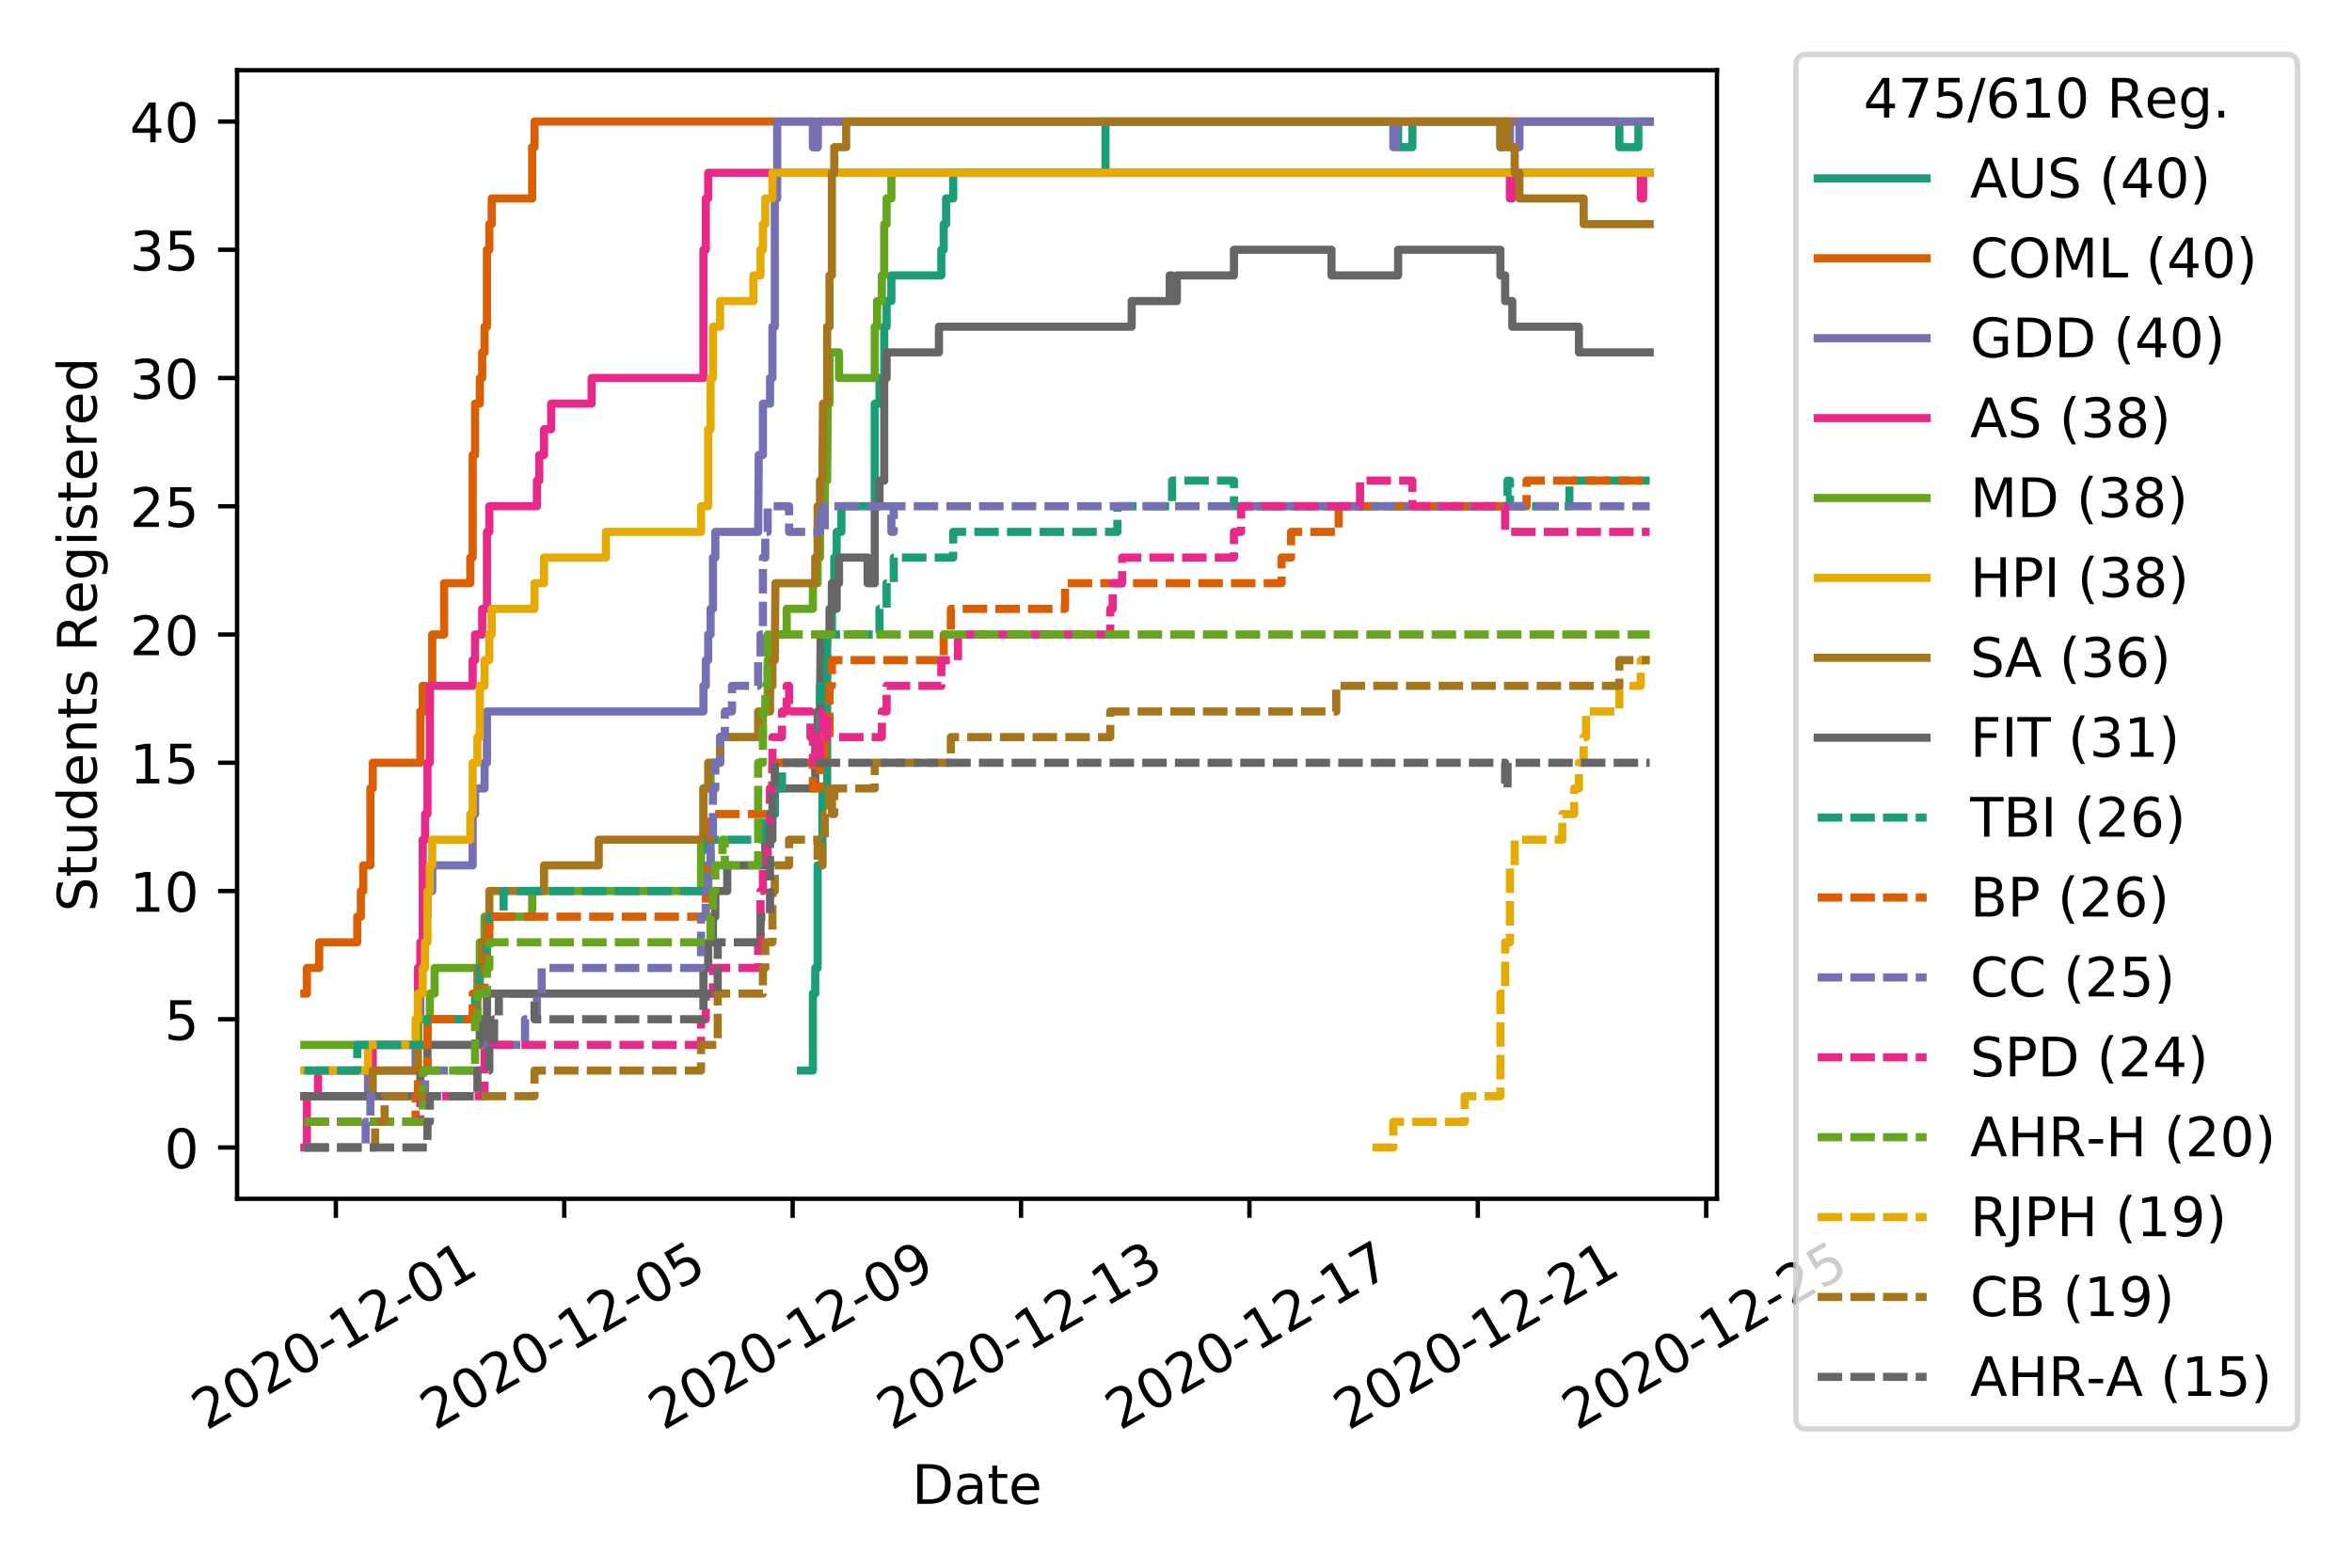 <?xml version="1.0" encoding="utf-8" standalone="no"?>
<!DOCTYPE svg PUBLIC "-//W3C//DTD SVG 1.1//EN"
  "http://www.w3.org/Graphics/SVG/1.1/DTD/svg11.dtd">
<!-- Created with matplotlib (https://matplotlib.org/) -->
<svg height="288pt" version="1.1" viewBox="0 0 432 288" width="432pt" xmlns="http://www.w3.org/2000/svg" xmlns:xlink="http://www.w3.org/1999/xlink">
 <defs>
  <style type="text/css">
*{stroke-linecap:butt;stroke-linejoin:round;}
  </style>
 </defs>
 <g id="figure_1">
  <g id="patch_1">
   <path d="M 0 288 
L 432 288 
L 432 0 
L 0 0 
z
" style="fill:#ffffff;"/>
  </g>
  <g id="axes_1">
   <g id="patch_2">
    <path d="M 43.55 220.231 
L 315.36 220.231 
L 315.36 12.9 
L 43.55 12.9 
z
" style="fill:#ffffff;"/>
   </g>
   <g id="matplotlib.axis_1">
    <g id="xtick_1">
     <g id="line2d_1">
      <defs>
       <path d="M 0 0 
L 0 3.5 
" id="m3e2019bf83" style="stroke:#000000;stroke-width:0.8;"/>
      </defs>
      <g>
       <use style="stroke:#000000;stroke-width:0.8;" x="61.692" xlink:href="#m3e2019bf83" y="220.231"/>
      </g>
     </g>
     <g id="text_1">
      <!-- 2020-12-01 -->
      <defs>
       <path d="M 19.188 8.297 
L 53.609 8.297 
L 53.609 0 
L 7.328 0 
L 7.328 8.297 
Q 12.938 14.109 22.625 23.891 
Q 32.328 33.688 34.812 36.531 
Q 39.547 41.844 41.422 45.531 
Q 43.312 49.219 43.312 52.781 
Q 43.312 58.594 39.234 62.25 
Q 35.156 65.922 28.609 65.922 
Q 23.969 65.922 18.812 64.312 
Q 13.672 62.703 7.812 59.422 
L 7.812 69.391 
Q 13.766 71.781 18.938 73 
Q 24.125 74.219 28.422 74.219 
Q 39.75 74.219 46.484 68.547 
Q 53.219 62.891 53.219 53.422 
Q 53.219 48.922 51.531 44.891 
Q 49.859 40.875 45.406 35.406 
Q 44.188 33.984 37.641 27.219 
Q 31.109 20.453 19.188 8.297 
z
" id="DejaVuSans-50"/>
       <path d="M 31.781 66.406 
Q 24.172 66.406 20.328 58.906 
Q 16.5 51.422 16.5 36.375 
Q 16.5 21.391 20.328 13.891 
Q 24.172 6.391 31.781 6.391 
Q 39.453 6.391 43.281 13.891 
Q 47.125 21.391 47.125 36.375 
Q 47.125 51.422 43.281 58.906 
Q 39.453 66.406 31.781 66.406 
z
M 31.781 74.219 
Q 44.047 74.219 50.516 64.516 
Q 56.984 54.828 56.984 36.375 
Q 56.984 17.969 50.516 8.266 
Q 44.047 -1.422 31.781 -1.422 
Q 19.531 -1.422 13.062 8.266 
Q 6.594 17.969 6.594 36.375 
Q 6.594 54.828 13.062 64.516 
Q 19.531 74.219 31.781 74.219 
z
" id="DejaVuSans-48"/>
       <path d="M 4.891 31.391 
L 31.203 31.391 
L 31.203 23.391 
L 4.891 23.391 
z
" id="DejaVuSans-45"/>
       <path d="M 12.406 8.297 
L 28.516 8.297 
L 28.516 63.922 
L 10.984 60.406 
L 10.984 69.391 
L 28.422 72.906 
L 38.281 72.906 
L 38.281 8.297 
L 54.391 8.297 
L 54.391 0 
L 12.406 0 
z
" id="DejaVuSans-49"/>
      </defs>
      <g transform="translate(37.907 262.869)rotate(-30)scale(0.1 -0.1)">
       <use xlink:href="#DejaVuSans-50"/>
       <use x="63.623" xlink:href="#DejaVuSans-48"/>
       <use x="127.246" xlink:href="#DejaVuSans-50"/>
       <use x="190.869" xlink:href="#DejaVuSans-48"/>
       <use x="254.492" xlink:href="#DejaVuSans-45"/>
       <use x="290.576" xlink:href="#DejaVuSans-49"/>
       <use x="354.199" xlink:href="#DejaVuSans-50"/>
       <use x="417.822" xlink:href="#DejaVuSans-45"/>
       <use x="453.906" xlink:href="#DejaVuSans-48"/>
       <use x="517.529" xlink:href="#DejaVuSans-49"/>
      </g>
     </g>
    </g>
    <g id="xtick_2">
     <g id="line2d_2">
      <g>
       <use style="stroke:#000000;stroke-width:0.8;" x="103.64" xlink:href="#m3e2019bf83" y="220.231"/>
      </g>
     </g>
     <g id="text_2">
      <!-- 2020-12-05 -->
      <defs>
       <path d="M 10.797 72.906 
L 49.516 72.906 
L 49.516 64.594 
L 19.828 64.594 
L 19.828 46.734 
Q 21.969 47.469 24.109 47.828 
Q 26.266 48.188 28.422 48.188 
Q 40.625 48.188 47.75 41.5 
Q 54.891 34.812 54.891 23.391 
Q 54.891 11.625 47.562 5.094 
Q 40.234 -1.422 26.906 -1.422 
Q 22.312 -1.422 17.547 -0.641 
Q 12.797 0.141 7.719 1.703 
L 7.719 11.625 
Q 12.109 9.234 16.797 8.062 
Q 21.484 6.891 26.703 6.891 
Q 35.156 6.891 40.078 11.328 
Q 45.016 15.766 45.016 23.391 
Q 45.016 31 40.078 35.438 
Q 35.156 39.891 26.703 39.891 
Q 22.75 39.891 18.812 39.016 
Q 14.891 38.141 10.797 36.281 
z
" id="DejaVuSans-53"/>
      </defs>
      <g transform="translate(79.855 262.869)rotate(-30)scale(0.1 -0.1)">
       <use xlink:href="#DejaVuSans-50"/>
       <use x="63.623" xlink:href="#DejaVuSans-48"/>
       <use x="127.246" xlink:href="#DejaVuSans-50"/>
       <use x="190.869" xlink:href="#DejaVuSans-48"/>
       <use x="254.492" xlink:href="#DejaVuSans-45"/>
       <use x="290.576" xlink:href="#DejaVuSans-49"/>
       <use x="354.199" xlink:href="#DejaVuSans-50"/>
       <use x="417.822" xlink:href="#DejaVuSans-45"/>
       <use x="453.906" xlink:href="#DejaVuSans-48"/>
       <use x="517.529" xlink:href="#DejaVuSans-53"/>
      </g>
     </g>
    </g>
    <g id="xtick_3">
     <g id="line2d_3">
      <g>
       <use style="stroke:#000000;stroke-width:0.8;" x="145.588" xlink:href="#m3e2019bf83" y="220.231"/>
      </g>
     </g>
     <g id="text_3">
      <!-- 2020-12-09 -->
      <defs>
       <path d="M 10.984 1.516 
L 10.984 10.5 
Q 14.703 8.734 18.5 7.812 
Q 22.312 6.891 25.984 6.891 
Q 35.75 6.891 40.891 13.453 
Q 46.047 20.016 46.781 33.406 
Q 43.953 29.203 39.594 26.953 
Q 35.25 24.703 29.984 24.703 
Q 19.047 24.703 12.672 31.312 
Q 6.297 37.938 6.297 49.422 
Q 6.297 60.641 12.938 67.422 
Q 19.578 74.219 30.609 74.219 
Q 43.266 74.219 49.922 64.516 
Q 56.594 54.828 56.594 36.375 
Q 56.594 19.141 48.406 8.859 
Q 40.234 -1.422 26.422 -1.422 
Q 22.703 -1.422 18.891 -0.688 
Q 15.094 0.047 10.984 1.516 
z
M 30.609 32.422 
Q 37.25 32.422 41.125 36.953 
Q 45.016 41.5 45.016 49.422 
Q 45.016 57.281 41.125 61.844 
Q 37.25 66.406 30.609 66.406 
Q 23.969 66.406 20.094 61.844 
Q 16.219 57.281 16.219 49.422 
Q 16.219 41.5 20.094 36.953 
Q 23.969 32.422 30.609 32.422 
z
" id="DejaVuSans-57"/>
      </defs>
      <g transform="translate(121.803 262.869)rotate(-30)scale(0.1 -0.1)">
       <use xlink:href="#DejaVuSans-50"/>
       <use x="63.623" xlink:href="#DejaVuSans-48"/>
       <use x="127.246" xlink:href="#DejaVuSans-50"/>
       <use x="190.869" xlink:href="#DejaVuSans-48"/>
       <use x="254.492" xlink:href="#DejaVuSans-45"/>
       <use x="290.576" xlink:href="#DejaVuSans-49"/>
       <use x="354.199" xlink:href="#DejaVuSans-50"/>
       <use x="417.822" xlink:href="#DejaVuSans-45"/>
       <use x="453.906" xlink:href="#DejaVuSans-48"/>
       <use x="517.529" xlink:href="#DejaVuSans-57"/>
      </g>
     </g>
    </g>
    <g id="xtick_4">
     <g id="line2d_4">
      <g>
       <use style="stroke:#000000;stroke-width:0.8;" x="187.537" xlink:href="#m3e2019bf83" y="220.231"/>
      </g>
     </g>
     <g id="text_4">
      <!-- 2020-12-13 -->
      <defs>
       <path d="M 40.578 39.312 
Q 47.656 37.797 51.625 33 
Q 55.609 28.219 55.609 21.188 
Q 55.609 10.406 48.188 4.484 
Q 40.766 -1.422 27.094 -1.422 
Q 22.516 -1.422 17.656 -0.516 
Q 12.797 0.391 7.625 2.203 
L 7.625 11.719 
Q 11.719 9.328 16.594 8.109 
Q 21.484 6.891 26.812 6.891 
Q 36.078 6.891 40.938 10.547 
Q 45.797 14.203 45.797 21.188 
Q 45.797 27.641 41.281 31.266 
Q 36.766 34.906 28.719 34.906 
L 20.219 34.906 
L 20.219 43.016 
L 29.109 43.016 
Q 36.375 43.016 40.234 45.922 
Q 44.094 48.828 44.094 54.297 
Q 44.094 59.906 40.109 62.906 
Q 36.141 65.922 28.719 65.922 
Q 24.656 65.922 20.016 65.031 
Q 15.375 64.156 9.812 62.312 
L 9.812 71.094 
Q 15.438 72.656 20.344 73.438 
Q 25.25 74.219 29.594 74.219 
Q 40.828 74.219 47.359 69.109 
Q 53.906 64.016 53.906 55.328 
Q 53.906 49.266 50.438 45.094 
Q 46.969 40.922 40.578 39.312 
z
" id="DejaVuSans-51"/>
      </defs>
      <g transform="translate(163.752 262.869)rotate(-30)scale(0.1 -0.1)">
       <use xlink:href="#DejaVuSans-50"/>
       <use x="63.623" xlink:href="#DejaVuSans-48"/>
       <use x="127.246" xlink:href="#DejaVuSans-50"/>
       <use x="190.869" xlink:href="#DejaVuSans-48"/>
       <use x="254.492" xlink:href="#DejaVuSans-45"/>
       <use x="290.576" xlink:href="#DejaVuSans-49"/>
       <use x="354.199" xlink:href="#DejaVuSans-50"/>
       <use x="417.822" xlink:href="#DejaVuSans-45"/>
       <use x="453.906" xlink:href="#DejaVuSans-49"/>
       <use x="517.529" xlink:href="#DejaVuSans-51"/>
      </g>
     </g>
    </g>
    <g id="xtick_5">
     <g id="line2d_5">
      <g>
       <use style="stroke:#000000;stroke-width:0.8;" x="229.485" xlink:href="#m3e2019bf83" y="220.231"/>
      </g>
     </g>
     <g id="text_5">
      <!-- 2020-12-17 -->
      <defs>
       <path d="M 8.203 72.906 
L 55.078 72.906 
L 55.078 68.703 
L 28.609 0 
L 18.312 0 
L 43.219 64.594 
L 8.203 64.594 
z
" id="DejaVuSans-55"/>
      </defs>
      <g transform="translate(205.7 262.869)rotate(-30)scale(0.1 -0.1)">
       <use xlink:href="#DejaVuSans-50"/>
       <use x="63.623" xlink:href="#DejaVuSans-48"/>
       <use x="127.246" xlink:href="#DejaVuSans-50"/>
       <use x="190.869" xlink:href="#DejaVuSans-48"/>
       <use x="254.492" xlink:href="#DejaVuSans-45"/>
       <use x="290.576" xlink:href="#DejaVuSans-49"/>
       <use x="354.199" xlink:href="#DejaVuSans-50"/>
       <use x="417.822" xlink:href="#DejaVuSans-45"/>
       <use x="453.906" xlink:href="#DejaVuSans-49"/>
       <use x="517.529" xlink:href="#DejaVuSans-55"/>
      </g>
     </g>
    </g>
    <g id="xtick_6">
     <g id="line2d_6">
      <g>
       <use style="stroke:#000000;stroke-width:0.8;" x="271.434" xlink:href="#m3e2019bf83" y="220.231"/>
      </g>
     </g>
     <g id="text_6">
      <!-- 2020-12-21 -->
      <g transform="translate(247.649 262.869)rotate(-30)scale(0.1 -0.1)">
       <use xlink:href="#DejaVuSans-50"/>
       <use x="63.623" xlink:href="#DejaVuSans-48"/>
       <use x="127.246" xlink:href="#DejaVuSans-50"/>
       <use x="190.869" xlink:href="#DejaVuSans-48"/>
       <use x="254.492" xlink:href="#DejaVuSans-45"/>
       <use x="290.576" xlink:href="#DejaVuSans-49"/>
       <use x="354.199" xlink:href="#DejaVuSans-50"/>
       <use x="417.822" xlink:href="#DejaVuSans-45"/>
       <use x="453.906" xlink:href="#DejaVuSans-50"/>
       <use x="517.529" xlink:href="#DejaVuSans-49"/>
      </g>
     </g>
    </g>
    <g id="xtick_7">
     <g id="line2d_7">
      <g>
       <use style="stroke:#000000;stroke-width:0.8;" x="313.382" xlink:href="#m3e2019bf83" y="220.231"/>
      </g>
     </g>
     <g id="text_7">
      <!-- 2020-12-25 -->
      <g transform="translate(289.597 262.869)rotate(-30)scale(0.1 -0.1)">
       <use xlink:href="#DejaVuSans-50"/>
       <use x="63.623" xlink:href="#DejaVuSans-48"/>
       <use x="127.246" xlink:href="#DejaVuSans-50"/>
       <use x="190.869" xlink:href="#DejaVuSans-48"/>
       <use x="254.492" xlink:href="#DejaVuSans-45"/>
       <use x="290.576" xlink:href="#DejaVuSans-49"/>
       <use x="354.199" xlink:href="#DejaVuSans-50"/>
       <use x="417.822" xlink:href="#DejaVuSans-45"/>
       <use x="453.906" xlink:href="#DejaVuSans-50"/>
       <use x="517.529" xlink:href="#DejaVuSans-53"/>
      </g>
     </g>
    </g>
    <g id="text_8">
     <!-- Date -->
     <defs>
      <path d="M 19.672 64.797 
L 19.672 8.109 
L 31.594 8.109 
Q 46.688 8.109 53.688 14.938 
Q 60.688 21.781 60.688 36.531 
Q 60.688 51.172 53.688 57.984 
Q 46.688 64.797 31.594 64.797 
z
M 9.812 72.906 
L 30.078 72.906 
Q 51.266 72.906 61.172 64.094 
Q 71.094 55.281 71.094 36.531 
Q 71.094 17.672 61.125 8.828 
Q 51.172 0 30.078 0 
L 9.812 0 
z
" id="DejaVuSans-68"/>
      <path d="M 34.281 27.484 
Q 23.391 27.484 19.188 25 
Q 14.984 22.516 14.984 16.5 
Q 14.984 11.719 18.141 8.906 
Q 21.297 6.109 26.703 6.109 
Q 34.188 6.109 38.703 11.406 
Q 43.219 16.703 43.219 25.484 
L 43.219 27.484 
z
M 52.203 31.203 
L 52.203 0 
L 43.219 0 
L 43.219 8.297 
Q 40.141 3.328 35.547 0.953 
Q 30.953 -1.422 24.312 -1.422 
Q 15.922 -1.422 10.953 3.297 
Q 6 8.016 6 15.922 
Q 6 25.141 12.172 29.828 
Q 18.359 34.516 30.609 34.516 
L 43.219 34.516 
L 43.219 35.406 
Q 43.219 41.609 39.141 45 
Q 35.062 48.391 27.688 48.391 
Q 23 48.391 18.547 47.266 
Q 14.109 46.141 10.016 43.891 
L 10.016 52.203 
Q 14.938 54.109 19.578 55.047 
Q 24.219 56 28.609 56 
Q 40.484 56 46.344 49.844 
Q 52.203 43.703 52.203 31.203 
z
" id="DejaVuSans-97"/>
      <path d="M 18.312 70.219 
L 18.312 54.688 
L 36.812 54.688 
L 36.812 47.703 
L 18.312 47.703 
L 18.312 18.016 
Q 18.312 11.328 20.141 9.422 
Q 21.969 7.516 27.594 7.516 
L 36.812 7.516 
L 36.812 0 
L 27.594 0 
Q 17.188 0 13.234 3.875 
Q 9.281 7.766 9.281 18.016 
L 9.281 47.703 
L 2.688 47.703 
L 2.688 54.688 
L 9.281 54.688 
L 9.281 70.219 
z
" id="DejaVuSans-116"/>
      <path d="M 56.203 29.594 
L 56.203 25.203 
L 14.891 25.203 
Q 15.484 15.922 20.484 11.062 
Q 25.484 6.203 34.422 6.203 
Q 39.594 6.203 44.453 7.469 
Q 49.312 8.734 54.109 11.281 
L 54.109 2.781 
Q 49.266 0.734 44.188 -0.344 
Q 39.109 -1.422 33.891 -1.422 
Q 20.797 -1.422 13.156 6.188 
Q 5.516 13.812 5.516 26.812 
Q 5.516 40.234 12.766 48.109 
Q 20.016 56 32.328 56 
Q 43.359 56 49.781 48.891 
Q 56.203 41.797 56.203 29.594 
z
M 47.219 32.234 
Q 47.125 39.594 43.094 43.984 
Q 39.062 48.391 32.422 48.391 
Q 24.906 48.391 20.391 44.141 
Q 15.875 39.891 15.188 32.172 
z
" id="DejaVuSans-101"/>
     </defs>
     <g transform="translate(167.504 276.269)scale(0.1 -0.1)">
      <use xlink:href="#DejaVuSans-68"/>
      <use x="77.002" xlink:href="#DejaVuSans-97"/>
      <use x="138.281" xlink:href="#DejaVuSans-116"/>
      <use x="177.49" xlink:href="#DejaVuSans-101"/>
     </g>
    </g>
   </g>
   <g id="matplotlib.axis_2">
    <g id="ytick_1">
     <g id="line2d_8">
      <defs>
       <path d="M 0 0 
L -3.5 0 
" id="mb55ba08696" style="stroke:#000000;stroke-width:0.8;"/>
      </defs>
      <g>
       <use style="stroke:#000000;stroke-width:0.8;" x="43.55" xlink:href="#mb55ba08696" y="210.807"/>
      </g>
     </g>
     <g id="text_9">
      <!-- 0 -->
      <g transform="translate(30.188 214.606)scale(0.1 -0.1)">
       <use xlink:href="#DejaVuSans-48"/>
      </g>
     </g>
    </g>
    <g id="ytick_2">
     <g id="line2d_9">
      <g>
       <use style="stroke:#000000;stroke-width:0.8;" x="43.55" xlink:href="#mb55ba08696" y="187.246"/>
      </g>
     </g>
     <g id="text_10">
      <!-- 5 -->
      <g transform="translate(30.188 191.046)scale(0.1 -0.1)">
       <use xlink:href="#DejaVuSans-53"/>
      </g>
     </g>
    </g>
    <g id="ytick_3">
     <g id="line2d_10">
      <g>
       <use style="stroke:#000000;stroke-width:0.8;" x="43.55" xlink:href="#mb55ba08696" y="163.686"/>
      </g>
     </g>
     <g id="text_11">
      <!-- 10 -->
      <g transform="translate(23.825 167.485)scale(0.1 -0.1)">
       <use xlink:href="#DejaVuSans-49"/>
       <use x="63.623" xlink:href="#DejaVuSans-48"/>
      </g>
     </g>
    </g>
    <g id="ytick_4">
     <g id="line2d_11">
      <g>
       <use style="stroke:#000000;stroke-width:0.8;" x="43.55" xlink:href="#mb55ba08696" y="140.126"/>
      </g>
     </g>
     <g id="text_12">
      <!-- 15 -->
      <g transform="translate(23.825 143.925)scale(0.1 -0.1)">
       <use xlink:href="#DejaVuSans-49"/>
       <use x="63.623" xlink:href="#DejaVuSans-53"/>
      </g>
     </g>
    </g>
    <g id="ytick_5">
     <g id="line2d_12">
      <g>
       <use style="stroke:#000000;stroke-width:0.8;" x="43.55" xlink:href="#mb55ba08696" y="116.565"/>
      </g>
     </g>
     <g id="text_13">
      <!-- 20 -->
      <g transform="translate(23.825 120.365)scale(0.1 -0.1)">
       <use xlink:href="#DejaVuSans-50"/>
       <use x="63.623" xlink:href="#DejaVuSans-48"/>
      </g>
     </g>
    </g>
    <g id="ytick_6">
     <g id="line2d_13">
      <g>
       <use style="stroke:#000000;stroke-width:0.8;" x="43.55" xlink:href="#mb55ba08696" y="93.005"/>
      </g>
     </g>
     <g id="text_14">
      <!-- 25 -->
      <g transform="translate(23.825 96.804)scale(0.1 -0.1)">
       <use xlink:href="#DejaVuSans-50"/>
       <use x="63.623" xlink:href="#DejaVuSans-53"/>
      </g>
     </g>
    </g>
    <g id="ytick_7">
     <g id="line2d_14">
      <g>
       <use style="stroke:#000000;stroke-width:0.8;" x="43.55" xlink:href="#mb55ba08696" y="69.445"/>
      </g>
     </g>
     <g id="text_15">
      <!-- 30 -->
      <g transform="translate(23.825 73.244)scale(0.1 -0.1)">
       <use xlink:href="#DejaVuSans-51"/>
       <use x="63.623" xlink:href="#DejaVuSans-48"/>
      </g>
     </g>
    </g>
    <g id="ytick_8">
     <g id="line2d_15">
      <g>
       <use style="stroke:#000000;stroke-width:0.8;" x="43.55" xlink:href="#mb55ba08696" y="45.884"/>
      </g>
     </g>
     <g id="text_16">
      <!-- 35 -->
      <g transform="translate(23.825 49.684)scale(0.1 -0.1)">
       <use xlink:href="#DejaVuSans-51"/>
       <use x="63.623" xlink:href="#DejaVuSans-53"/>
      </g>
     </g>
    </g>
    <g id="ytick_9">
     <g id="line2d_16">
      <g>
       <use style="stroke:#000000;stroke-width:0.8;" x="43.55" xlink:href="#mb55ba08696" y="22.324"/>
      </g>
     </g>
     <g id="text_17">
      <!-- 40 -->
      <defs>
       <path d="M 37.797 64.312 
L 12.891 25.391 
L 37.797 25.391 
z
M 35.203 72.906 
L 47.609 72.906 
L 47.609 25.391 
L 58.016 25.391 
L 58.016 17.188 
L 47.609 17.188 
L 47.609 0 
L 37.797 0 
L 37.797 17.188 
L 4.891 17.188 
L 4.891 26.703 
z
" id="DejaVuSans-52"/>
      </defs>
      <g transform="translate(23.825 26.123)scale(0.1 -0.1)">
       <use xlink:href="#DejaVuSans-52"/>
       <use x="63.623" xlink:href="#DejaVuSans-48"/>
      </g>
     </g>
    </g>
    <g id="text_18">
     <!-- Students Registered -->
     <defs>
      <path d="M 53.516 70.516 
L 53.516 60.891 
Q 47.906 63.578 42.922 64.891 
Q 37.938 66.219 33.297 66.219 
Q 25.25 66.219 20.875 63.094 
Q 16.5 59.969 16.5 54.203 
Q 16.5 49.359 19.406 46.891 
Q 22.312 44.438 30.422 42.922 
L 36.375 41.703 
Q 47.406 39.594 52.656 34.297 
Q 57.906 29 57.906 20.125 
Q 57.906 9.516 50.797 4.047 
Q 43.703 -1.422 29.984 -1.422 
Q 24.812 -1.422 18.969 -0.25 
Q 13.141 0.922 6.891 3.219 
L 6.891 13.375 
Q 12.891 10.016 18.656 8.297 
Q 24.422 6.594 29.984 6.594 
Q 38.422 6.594 43.016 9.906 
Q 47.609 13.234 47.609 19.391 
Q 47.609 24.75 44.312 27.781 
Q 41.016 30.812 33.5 32.328 
L 27.484 33.5 
Q 16.453 35.688 11.516 40.375 
Q 6.594 45.062 6.594 53.422 
Q 6.594 63.094 13.406 68.656 
Q 20.219 74.219 32.172 74.219 
Q 37.312 74.219 42.625 73.281 
Q 47.953 72.359 53.516 70.516 
z
" id="DejaVuSans-83"/>
      <path d="M 8.5 21.578 
L 8.5 54.688 
L 17.484 54.688 
L 17.484 21.922 
Q 17.484 14.156 20.5 10.266 
Q 23.531 6.391 29.594 6.391 
Q 36.859 6.391 41.078 11.031 
Q 45.312 15.672 45.312 23.688 
L 45.312 54.688 
L 54.297 54.688 
L 54.297 0 
L 45.312 0 
L 45.312 8.406 
Q 42.047 3.422 37.719 1 
Q 33.406 -1.422 27.688 -1.422 
Q 18.266 -1.422 13.375 4.438 
Q 8.5 10.297 8.5 21.578 
z
M 31.109 56 
z
" id="DejaVuSans-117"/>
      <path d="M 45.406 46.391 
L 45.406 75.984 
L 54.391 75.984 
L 54.391 0 
L 45.406 0 
L 45.406 8.203 
Q 42.578 3.328 38.25 0.953 
Q 33.938 -1.422 27.875 -1.422 
Q 17.969 -1.422 11.734 6.484 
Q 5.516 14.406 5.516 27.297 
Q 5.516 40.188 11.734 48.094 
Q 17.969 56 27.875 56 
Q 33.938 56 38.25 53.625 
Q 42.578 51.266 45.406 46.391 
z
M 14.797 27.297 
Q 14.797 17.391 18.875 11.75 
Q 22.953 6.109 30.078 6.109 
Q 37.203 6.109 41.297 11.75 
Q 45.406 17.391 45.406 27.297 
Q 45.406 37.203 41.297 42.844 
Q 37.203 48.484 30.078 48.484 
Q 22.953 48.484 18.875 42.844 
Q 14.797 37.203 14.797 27.297 
z
" id="DejaVuSans-100"/>
      <path d="M 54.891 33.016 
L 54.891 0 
L 45.906 0 
L 45.906 32.719 
Q 45.906 40.484 42.875 44.328 
Q 39.844 48.188 33.797 48.188 
Q 26.516 48.188 22.312 43.547 
Q 18.109 38.922 18.109 30.906 
L 18.109 0 
L 9.078 0 
L 9.078 54.688 
L 18.109 54.688 
L 18.109 46.188 
Q 21.344 51.125 25.703 53.562 
Q 30.078 56 35.797 56 
Q 45.219 56 50.047 50.172 
Q 54.891 44.344 54.891 33.016 
z
" id="DejaVuSans-110"/>
      <path d="M 44.281 53.078 
L 44.281 44.578 
Q 40.484 46.531 36.375 47.5 
Q 32.281 48.484 27.875 48.484 
Q 21.188 48.484 17.844 46.438 
Q 14.5 44.391 14.5 40.281 
Q 14.5 37.156 16.891 35.375 
Q 19.281 33.594 26.516 31.984 
L 29.594 31.297 
Q 39.156 29.25 43.188 25.516 
Q 47.219 21.781 47.219 15.094 
Q 47.219 7.469 41.188 3.016 
Q 35.156 -1.422 24.609 -1.422 
Q 20.219 -1.422 15.453 -0.562 
Q 10.688 0.297 5.422 2 
L 5.422 11.281 
Q 10.406 8.688 15.234 7.391 
Q 20.062 6.109 24.812 6.109 
Q 31.156 6.109 34.562 8.281 
Q 37.984 10.453 37.984 14.406 
Q 37.984 18.062 35.516 20.016 
Q 33.062 21.969 24.703 23.781 
L 21.578 24.516 
Q 13.234 26.266 9.516 29.906 
Q 5.812 33.547 5.812 39.891 
Q 5.812 47.609 11.281 51.797 
Q 16.75 56 26.812 56 
Q 31.781 56 36.172 55.266 
Q 40.578 54.547 44.281 53.078 
z
" id="DejaVuSans-115"/>
      <path id="DejaVuSans-32"/>
      <path d="M 44.391 34.188 
Q 47.562 33.109 50.562 29.594 
Q 53.562 26.078 56.594 19.922 
L 66.609 0 
L 56 0 
L 46.688 18.703 
Q 43.062 26.031 39.672 28.422 
Q 36.281 30.812 30.422 30.812 
L 19.672 30.812 
L 19.672 0 
L 9.812 0 
L 9.812 72.906 
L 32.078 72.906 
Q 44.578 72.906 50.734 67.672 
Q 56.891 62.453 56.891 51.906 
Q 56.891 45.016 53.688 40.469 
Q 50.484 35.938 44.391 34.188 
z
M 19.672 64.797 
L 19.672 38.922 
L 32.078 38.922 
Q 39.203 38.922 42.844 42.219 
Q 46.484 45.516 46.484 51.906 
Q 46.484 58.297 42.844 61.547 
Q 39.203 64.797 32.078 64.797 
z
" id="DejaVuSans-82"/>
      <path d="M 45.406 27.984 
Q 45.406 37.75 41.375 43.109 
Q 37.359 48.484 30.078 48.484 
Q 22.859 48.484 18.828 43.109 
Q 14.797 37.75 14.797 27.984 
Q 14.797 18.266 18.828 12.891 
Q 22.859 7.516 30.078 7.516 
Q 37.359 7.516 41.375 12.891 
Q 45.406 18.266 45.406 27.984 
z
M 54.391 6.781 
Q 54.391 -7.172 48.188 -13.984 
Q 42 -20.797 29.203 -20.797 
Q 24.469 -20.797 20.266 -20.094 
Q 16.062 -19.391 12.109 -17.922 
L 12.109 -9.188 
Q 16.062 -11.328 19.922 -12.344 
Q 23.781 -13.375 27.781 -13.375 
Q 36.625 -13.375 41.016 -8.766 
Q 45.406 -4.156 45.406 5.172 
L 45.406 9.625 
Q 42.625 4.781 38.281 2.391 
Q 33.938 0 27.875 0 
Q 17.828 0 11.672 7.656 
Q 5.516 15.328 5.516 27.984 
Q 5.516 40.672 11.672 48.328 
Q 17.828 56 27.875 56 
Q 33.938 56 38.281 53.609 
Q 42.625 51.219 45.406 46.391 
L 45.406 54.688 
L 54.391 54.688 
z
" id="DejaVuSans-103"/>
      <path d="M 9.422 54.688 
L 18.406 54.688 
L 18.406 0 
L 9.422 0 
z
M 9.422 75.984 
L 18.406 75.984 
L 18.406 64.594 
L 9.422 64.594 
z
" id="DejaVuSans-105"/>
      <path d="M 41.109 46.297 
Q 39.594 47.172 37.812 47.578 
Q 36.031 48 33.891 48 
Q 26.266 48 22.188 43.047 
Q 18.109 38.094 18.109 28.812 
L 18.109 0 
L 9.078 0 
L 9.078 54.688 
L 18.109 54.688 
L 18.109 46.188 
Q 20.953 51.172 25.484 53.578 
Q 30.031 56 36.531 56 
Q 37.453 56 38.578 55.875 
Q 39.703 55.766 41.062 55.516 
z
" id="DejaVuSans-114"/>
     </defs>
     <g transform="translate(17.745 167.499)rotate(-90)scale(0.1 -0.1)">
      <use xlink:href="#DejaVuSans-83"/>
      <use x="63.477" xlink:href="#DejaVuSans-116"/>
      <use x="102.686" xlink:href="#DejaVuSans-117"/>
      <use x="166.064" xlink:href="#DejaVuSans-100"/>
      <use x="229.541" xlink:href="#DejaVuSans-101"/>
      <use x="291.064" xlink:href="#DejaVuSans-110"/>
      <use x="354.443" xlink:href="#DejaVuSans-116"/>
      <use x="393.652" xlink:href="#DejaVuSans-115"/>
      <use x="445.752" xlink:href="#DejaVuSans-32"/>
      <use x="477.539" xlink:href="#DejaVuSans-82"/>
      <use x="546.959" xlink:href="#DejaVuSans-101"/>
      <use x="608.482" xlink:href="#DejaVuSans-103"/>
      <use x="671.959" xlink:href="#DejaVuSans-105"/>
      <use x="699.742" xlink:href="#DejaVuSans-115"/>
      <use x="751.842" xlink:href="#DejaVuSans-116"/>
      <use x="791.051" xlink:href="#DejaVuSans-101"/>
      <use x="852.574" xlink:href="#DejaVuSans-114"/>
      <use x="893.656" xlink:href="#DejaVuSans-101"/>
      <use x="955.18" xlink:href="#DejaVuSans-100"/>
     </g>
    </g>
   </g>
   <g id="line2d_17">
    <path clip-path="url(#p76b2c0ee9a)" d="M 147.119 196.67 
L 149.303 196.67 
L 149.303 182.534 
L 149.413 182.534 
L 149.74 182.534 
L 149.74 177.822 
L 149.85 177.822 
L 150.177 177.822 
L 150.177 158.974 
L 150.287 158.974 
L 151.051 158.974 
L 151.051 144.838 
L 151.161 144.838 
L 151.925 144.838 
L 151.925 116.565 
L 152.035 116.565 
L 152.799 116.565 
L 152.799 107.141 
L 152.908 107.141 
L 153.236 107.141 
L 153.236 102.429 
L 153.345 102.429 
L 153.673 102.429 
L 153.673 97.717 
L 153.782 97.717 
L 154.547 97.717 
L 154.547 93.005 
L 154.656 93.005 
L 160.664 93.005 
L 160.664 74.157 
L 160.774 74.157 
L 161.538 74.157 
L 161.538 69.445 
L 161.648 69.445 
L 162.412 69.445 
L 162.412 60.021 
L 162.522 60.021 
L 162.849 60.021 
L 162.849 55.309 
L 162.959 55.309 
L 163.723 55.309 
L 163.723 50.597 
L 163.832 50.597 
L 172.899 50.597 
L 172.899 45.884 
L 173.009 45.884 
L 173.336 45.884 
L 173.336 41.172 
L 173.446 41.172 
L 173.773 41.172 
L 173.773 36.46 
L 173.883 36.46 
L 175.084 36.46 
L 175.084 31.748 
L 175.193 31.748 
L 203.05 31.748 
L 203.05 22.324 
L 203.159 22.324 
L 256.796 22.324 
L 256.796 27.036 
L 256.905 27.036 
L 259.418 27.036 
L 259.418 22.324 
L 259.527 22.324 
L 297.434 22.324 
L 297.434 27.036 
L 297.543 27.036 
L 300.929 27.036 
L 300.929 22.324 
L 301.039 22.324 
L 303.005 22.324 
L 303.005 22.324 
" style="fill:none;stroke:#1b9e77;stroke-linecap:square;stroke-width:1.5;"/>
   </g>
   <g id="line2d_18">
    <path clip-path="url(#p76b2c0ee9a)" d="M 55.905 182.534 
L 56.365 182.534 
L 56.365 177.822 
L 56.471 177.822 
L 58.626 177.822 
L 58.626 173.11 
L 65.618 173.11 
L 65.618 168.398 
L 66.281 168.398 
L 66.281 163.686 
L 66.39 163.686 
L 66.718 163.686 
L 66.718 158.974 
L 66.827 158.974 
L 68.029 158.974 
L 68.029 144.838 
L 68.138 144.838 
L 68.465 144.838 
L 68.465 140.126 
L 68.575 140.126 
L 77.205 140.126 
L 77.205 130.702 
L 77.314 130.702 
L 77.642 130.702 
L 77.642 125.99 
L 77.751 125.99 
L 78.079 125.99 
L 78.079 130.702 
L 78.188 130.702 
L 78.953 130.702 
L 78.953 125.99 
L 79.062 125.99 
L 79.389 125.99 
L 79.389 116.565 
L 79.499 116.565 
L 81.574 116.565 
L 81.574 107.141 
L 81.684 107.141 
L 86.381 107.141 
L 86.381 102.429 
L 86.49 102.429 
L 86.818 102.429 
L 86.818 83.581 
L 86.927 83.581 
L 87.255 83.581 
L 87.255 74.157 
L 87.364 74.157 
L 88.129 74.157 
L 88.129 69.445 
L 88.238 69.445 
L 88.566 69.445 
L 88.566 64.733 
L 88.675 64.733 
L 89.003 64.733 
L 89.003 60.021 
L 89.112 60.021 
L 89.44 60.021 
L 89.44 45.884 
L 89.549 45.884 
L 89.877 45.884 
L 89.877 41.172 
L 89.986 41.172 
L 90.314 41.172 
L 90.314 36.46 
L 90.423 36.46 
L 97.742 36.46 
L 97.742 27.036 
L 97.851 27.036 
L 98.179 27.036 
L 98.179 22.324 
L 98.288 22.324 
L 149.74 22.324 
L 149.74 27.036 
L 149.85 27.036 
L 150.177 27.036 
L 150.177 22.324 
L 150.287 22.324 
L 303.005 22.324 
L 303.005 22.324 
" style="fill:none;stroke:#d95f02;stroke-linecap:square;stroke-width:1.5;"/>
   </g>
   <g id="line2d_19">
    <path clip-path="url(#p76b2c0ee9a)" d="M 55.905 201.383 
L 67.592 201.383 
L 67.592 196.67 
L 67.701 196.67 
L 76.331 196.67 
L 76.331 191.958 
L 76.44 191.958 
L 76.768 191.958 
L 76.768 187.246 
L 76.877 187.246 
L 77.205 187.246 
L 77.205 177.822 
L 77.314 177.822 
L 77.642 177.822 
L 77.642 173.11 
L 77.751 173.11 
L 78.079 173.11 
L 78.079 168.398 
L 78.188 168.398 
L 78.516 168.398 
L 78.516 163.686 
L 78.625 163.686 
L 79.389 163.686 
L 79.389 158.974 
L 79.499 158.974 
L 86.818 158.974 
L 86.818 149.55 
L 86.927 149.55 
L 87.255 149.55 
L 87.255 144.838 
L 87.364 144.838 
L 89.003 144.838 
L 89.003 140.126 
L 89.112 140.126 
L 89.44 140.126 
L 89.44 130.702 
L 89.549 130.702 
L 129.203 130.702 
L 129.203 125.99 
L 129.312 125.99 
L 129.64 125.99 
L 129.64 121.277 
L 129.749 121.277 
L 130.077 121.277 
L 130.077 116.565 
L 130.186 116.565 
L 130.514 116.565 
L 130.514 111.853 
L 130.623 111.853 
L 130.951 111.853 
L 130.951 102.429 
L 131.06 102.429 
L 131.388 102.429 
L 131.388 97.717 
L 131.497 97.717 
L 139.253 97.717 
L 139.363 83.581 
L 139.363 83.581 
L 140.127 83.581 
L 140.127 74.157 
L 140.237 74.157 
L 141.438 74.157 
L 141.438 69.445 
L 141.547 69.445 
L 141.875 69.445 
L 141.875 60.021 
L 141.984 60.021 
L 142.312 60.021 
L 142.312 36.46 
L 142.421 36.46 
L 142.749 36.46 
L 142.749 22.324 
L 142.858 22.324 
L 149.303 22.324 
L 149.303 27.036 
L 149.413 27.036 
L 150.177 27.036 
L 150.177 22.324 
L 150.287 22.324 
L 255.922 22.324 
L 255.922 27.036 
L 256.032 27.036 
L 256.359 27.036 
L 256.359 22.324 
L 256.469 22.324 
L 275.586 22.324 
L 275.586 27.036 
L 275.695 27.036 
L 276.46 27.036 
L 276.46 22.324 
L 276.569 22.324 
L 277.333 22.324 
L 277.333 27.036 
L 277.443 27.036 
L 279.081 27.036 
L 279.081 22.324 
L 279.191 22.324 
L 303.005 22.324 
L 303.005 22.324 
" style="fill:none;stroke:#7570b3;stroke-linecap:square;stroke-width:1.5;"/>
   </g>
   <g id="line2d_20">
    <path clip-path="url(#p76b2c0ee9a)" d="M 55.905 210.807 
L 56.365 210.807 
L 56.365 201.383 
L 56.471 201.383 
L 58.415 201.383 
L 58.415 196.67 
L 58.524 196.67 
L 68.465 196.67 
L 68.465 191.958 
L 68.575 191.958 
L 76.768 191.958 
L 76.768 177.822 
L 76.877 177.822 
L 77.205 177.822 
L 77.205 173.11 
L 77.314 173.11 
L 77.642 173.11 
L 77.642 154.262 
L 77.751 154.262 
L 78.079 154.262 
L 78.079 149.55 
L 78.188 149.55 
L 78.516 149.55 
L 78.516 140.126 
L 78.625 140.126 
L 78.953 140.126 
L 78.953 125.99 
L 79.062 125.99 
L 86.818 125.99 
L 86.818 121.277 
L 86.927 121.277 
L 87.255 121.277 
L 87.255 116.565 
L 87.364 116.565 
L 88.566 116.565 
L 88.566 111.853 
L 88.675 111.853 
L 89.44 111.853 
L 89.44 97.717 
L 89.549 97.717 
L 89.877 97.717 
L 89.877 93.005 
L 89.986 93.005 
L 98.616 93.005 
L 98.616 88.293 
L 98.725 88.293 
L 99.053 88.293 
L 99.053 83.581 
L 99.162 83.581 
L 99.927 83.581 
L 99.927 78.869 
L 100.036 78.869 
L 101.238 78.869 
L 101.238 74.157 
L 101.347 74.157 
L 108.666 74.157 
L 108.666 69.445 
L 108.775 69.445 
L 129.203 69.445 
L 129.203 45.884 
L 129.312 45.884 
L 129.64 45.884 
L 129.64 36.46 
L 129.749 36.46 
L 130.077 36.46 
L 130.077 31.748 
L 130.186 31.748 
L 277.333 31.748 
L 277.333 36.46 
L 277.443 36.46 
L 277.77 36.46 
L 277.77 31.748 
L 277.88 31.748 
L 301.366 31.748 
L 301.366 36.46 
L 301.476 36.46 
L 301.803 36.46 
L 301.803 31.748 
L 301.913 31.748 
L 303.005 31.748 
L 303.005 31.748 
" style="fill:none;stroke:#e7298a;stroke-linecap:square;stroke-width:1.5;"/>
   </g>
   <g id="line2d_21">
    <path clip-path="url(#p76b2c0ee9a)" d="M 55.905 191.958 
L 76.768 191.958 
L 76.768 187.246 
L 76.877 187.246 
L 78.953 187.246 
L 78.953 182.534 
L 79.062 182.534 
L 79.826 182.534 
L 79.826 177.822 
L 79.936 177.822 
L 88.129 177.822 
L 88.129 173.11 
L 88.238 173.11 
L 89.003 173.11 
L 89.003 168.398 
L 89.112 168.398 
L 97.742 168.398 
L 97.742 163.686 
L 97.851 163.686 
L 128.766 163.686 
L 128.766 154.262 
L 128.876 154.262 
L 129.203 154.262 
L 129.203 144.838 
L 129.312 144.838 
L 130.514 144.838 
L 130.514 140.126 
L 130.623 140.126 
L 132.262 140.126 
L 132.262 135.414 
L 132.371 135.414 
L 140.127 135.414 
L 140.127 130.702 
L 140.237 130.702 
L 141.001 130.702 
L 141.001 121.277 
L 141.11 121.277 
L 141.875 121.277 
L 141.875 116.565 
L 141.984 116.565 
L 144.497 116.565 
L 144.497 111.853 
L 144.606 111.853 
L 149.303 111.853 
L 149.303 107.141 
L 149.413 107.141 
L 150.177 107.141 
L 150.177 102.429 
L 150.287 102.429 
L 150.614 102.429 
L 150.614 93.005 
L 150.724 93.005 
L 151.488 93.005 
L 151.488 88.293 
L 151.598 88.293 
L 151.925 88.293 
L 152.035 74.157 
L 152.035 74.157 
L 152.362 74.157 
L 152.362 64.733 
L 152.472 64.733 
L 154.11 64.733 
L 154.11 69.445 
L 154.219 69.445 
L 160.664 69.445 
L 160.664 60.021 
L 160.774 60.021 
L 161.102 60.021 
L 161.102 55.309 
L 161.211 55.309 
L 161.975 55.309 
L 161.975 50.597 
L 162.085 50.597 
L 162.412 50.597 
L 162.412 41.172 
L 162.522 41.172 
L 162.849 41.172 
L 162.849 36.46 
L 162.959 36.46 
L 163.723 36.46 
L 163.723 31.748 
L 163.832 31.748 
L 303.005 31.748 
L 303.005 31.748 
" style="fill:none;stroke:#66a61e;stroke-linecap:square;stroke-width:1.5;"/>
   </g>
   <g id="line2d_22">
    <path clip-path="url(#p76b2c0ee9a)" d="M 55.905 196.67 
L 67.592 196.67 
L 67.592 191.958 
L 67.701 191.958 
L 76.331 191.958 
L 76.331 187.246 
L 76.44 187.246 
L 76.768 187.246 
L 76.768 182.534 
L 76.877 182.534 
L 77.642 182.534 
L 77.642 177.822 
L 77.751 177.822 
L 78.079 177.822 
L 78.079 173.11 
L 78.188 173.11 
L 78.516 173.11 
L 78.516 163.686 
L 78.625 163.686 
L 78.953 163.686 
L 78.953 158.974 
L 79.062 158.974 
L 79.389 158.974 
L 79.389 154.262 
L 79.499 154.262 
L 86.381 154.262 
L 86.381 149.55 
L 86.49 149.55 
L 86.818 149.55 
L 86.818 140.126 
L 86.927 140.126 
L 87.692 140.126 
L 87.692 135.414 
L 87.801 135.414 
L 88.129 135.414 
L 88.129 125.99 
L 88.238 125.99 
L 89.003 125.99 
L 89.003 121.277 
L 89.112 121.277 
L 89.877 121.277 
L 89.877 116.565 
L 89.986 116.565 
L 90.314 116.565 
L 90.314 111.853 
L 90.423 111.853 
L 98.179 111.853 
L 98.179 107.141 
L 98.288 107.141 
L 99.927 107.141 
L 99.927 102.429 
L 100.036 102.429 
L 111.288 102.429 
L 111.288 97.717 
L 111.397 97.717 
L 128.766 97.717 
L 128.766 93.005 
L 128.876 93.005 
L 130.077 93.005 
L 130.077 78.869 
L 130.186 78.869 
L 130.514 78.869 
L 130.514 69.445 
L 130.623 69.445 
L 130.951 69.445 
L 130.951 60.021 
L 131.06 60.021 
L 132.262 60.021 
L 132.262 55.309 
L 132.371 55.309 
L 138.379 55.309 
L 138.379 50.597 
L 138.489 50.597 
L 139.69 50.597 
L 139.69 45.884 
L 139.8 45.884 
L 140.127 45.884 
L 140.127 41.172 
L 140.237 41.172 
L 140.564 41.172 
L 140.564 36.46 
L 140.673 36.46 
L 141.875 36.46 
L 141.875 31.748 
L 141.984 31.748 
L 303.005 31.748 
L 303.005 31.748 
" style="fill:none;stroke:#e6ab02;stroke-linecap:square;stroke-width:1.5;"/>
   </g>
   <g id="line2d_23">
    <path clip-path="url(#p76b2c0ee9a)" d="M 55.905 201.383 
L 68.465 201.383 
L 68.465 196.67 
L 68.575 196.67 
L 76.768 196.67 
L 76.768 191.958 
L 76.877 191.958 
L 78.516 191.958 
L 78.516 187.246 
L 78.625 187.246 
L 87.692 187.246 
L 87.692 177.822 
L 87.801 177.822 
L 88.566 177.822 
L 88.566 173.11 
L 88.675 173.11 
L 89.44 173.11 
L 89.44 168.398 
L 89.549 168.398 
L 89.877 168.398 
L 89.877 163.686 
L 89.986 163.686 
L 99.927 163.686 
L 99.927 158.974 
L 100.036 158.974 
L 109.977 158.974 
L 109.977 154.262 
L 110.086 154.262 
L 129.203 154.262 
L 129.203 144.838 
L 129.312 144.838 
L 130.077 144.838 
L 130.077 140.126 
L 130.186 140.126 
L 132.262 140.126 
L 132.262 135.414 
L 132.371 135.414 
L 139.253 135.414 
L 139.253 130.702 
L 139.363 130.702 
L 141.438 130.702 
L 141.438 125.99 
L 141.547 125.99 
L 141.875 125.99 
L 141.875 121.277 
L 141.984 121.277 
L 142.312 121.277 
L 142.421 107.141 
L 142.421 107.141 
L 149.74 107.141 
L 149.74 102.429 
L 149.85 102.429 
L 150.177 102.429 
L 150.177 93.005 
L 150.287 93.005 
L 150.614 93.005 
L 150.614 88.293 
L 150.724 88.293 
L 151.051 88.293 
L 151.161 74.157 
L 151.161 74.157 
L 151.925 74.157 
L 151.925 60.021 
L 152.035 60.021 
L 152.362 60.021 
L 152.362 50.597 
L 152.472 50.597 
L 152.799 50.597 
L 152.799 31.748 
L 152.908 31.748 
L 153.236 31.748 
L 153.236 27.036 
L 153.345 27.036 
L 155.421 27.036 
L 155.421 22.324 
L 155.53 22.324 
L 275.586 22.324 
L 275.586 27.036 
L 275.695 27.036 
L 276.023 27.036 
L 276.023 22.324 
L 276.132 22.324 
L 276.897 22.324 
L 276.897 27.036 
L 277.006 27.036 
L 278.207 27.036 
L 278.207 31.748 
L 278.317 31.748 
L 279.081 31.748 
L 279.081 36.46 
L 279.191 36.46 
L 290.879 36.46 
L 290.879 41.172 
L 290.989 41.172 
L 303.005 41.172 
L 303.005 41.172 
" style="fill:none;stroke:#a6761d;stroke-linecap:square;stroke-width:1.5;"/>
   </g>
   <g id="line2d_24">
    <path clip-path="url(#p76b2c0ee9a)" d="M 55.905 201.383 
L 77.205 201.383 
L 77.205 196.67 
L 77.314 196.67 
L 78.516 196.67 
L 78.516 191.958 
L 78.625 191.958 
L 88.129 191.958 
L 88.129 187.246 
L 88.238 187.246 
L 89.003 187.246 
L 89.003 191.958 
L 89.112 191.958 
L 89.44 191.958 
L 89.44 182.534 
L 89.549 182.534 
L 129.203 182.534 
L 129.203 177.822 
L 129.312 177.822 
L 130.077 177.822 
L 130.077 173.11 
L 130.186 173.11 
L 130.951 173.11 
L 130.951 168.398 
L 131.06 168.398 
L 131.388 168.398 
L 131.388 163.686 
L 131.497 163.686 
L 133.573 163.686 
L 133.573 158.974 
L 133.682 158.974 
L 140.564 158.974 
L 140.564 154.262 
L 140.673 154.262 
L 141.875 154.262 
L 141.875 149.55 
L 141.984 149.55 
L 142.312 149.55 
L 142.312 144.838 
L 142.421 144.838 
L 149.74 144.838 
L 149.74 135.414 
L 149.85 135.414 
L 150.177 135.414 
L 150.177 130.702 
L 150.287 130.702 
L 150.614 130.702 
L 150.724 116.565 
L 150.724 116.565 
L 152.362 116.565 
L 152.362 111.853 
L 152.472 111.853 
L 152.799 111.853 
L 152.799 107.141 
L 152.908 107.141 
L 153.236 107.141 
L 153.236 111.853 
L 153.345 111.853 
L 153.673 111.853 
L 153.673 107.141 
L 153.782 107.141 
L 154.11 107.141 
L 154.11 102.429 
L 154.219 102.429 
L 159.354 102.429 
L 159.354 107.141 
L 159.463 107.141 
L 160.664 107.141 
L 160.664 93.005 
L 160.774 93.005 
L 161.538 93.005 
L 161.538 88.293 
L 161.648 88.293 
L 162.412 88.293 
L 162.412 69.445 
L 162.522 69.445 
L 162.849 69.445 
L 162.849 64.733 
L 162.959 64.733 
L 172.462 64.733 
L 172.462 60.021 
L 172.572 60.021 
L 207.857 60.021 
L 207.857 55.309 
L 207.966 55.309 
L 214.848 55.309 
L 214.848 50.597 
L 214.957 50.597 
L 215.285 50.597 
L 215.285 55.309 
L 215.394 55.309 
L 216.159 55.309 
L 216.159 50.597 
L 216.268 50.597 
L 226.646 50.597 
L 226.646 45.884 
L 226.755 45.884 
L 244.561 45.884 
L 244.561 50.597 
L 244.671 50.597 
L 256.796 50.597 
L 256.796 45.884 
L 256.905 45.884 
L 275.586 45.884 
L 275.586 50.597 
L 275.695 50.597 
L 276.46 50.597 
L 276.46 55.309 
L 276.569 55.309 
L 277.77 55.309 
L 277.77 60.021 
L 277.88 60.021 
L 290.005 60.021 
L 290.005 64.733 
L 290.115 64.733 
L 303.005 64.733 
L 303.005 64.733 
" style="fill:none;stroke:#666666;stroke-linecap:square;stroke-width:1.5;"/>
   </g>
   <g id="line2d_25">
    <path clip-path="url(#p76b2c0ee9a)" d="M 55.905 196.67 
L 65.618 196.67 
L 65.618 191.958 
L 78.516 191.958 
L 78.516 187.246 
L 78.625 187.246 
L 87.255 187.246 
L 87.255 182.534 
L 87.364 182.534 
L 88.129 182.534 
L 88.129 177.822 
L 88.238 177.822 
L 89.44 177.822 
L 89.44 173.11 
L 89.549 173.11 
L 89.877 173.11 
L 89.877 168.398 
L 89.986 168.398 
L 92.498 168.398 
L 92.498 163.686 
L 92.608 163.686 
L 130.077 163.686 
L 130.077 154.262 
L 130.186 154.262 
L 140.127 154.262 
L 140.127 149.55 
L 140.237 149.55 
L 142.312 149.55 
L 142.312 144.838 
L 142.421 144.838 
L 143.623 144.838 
L 143.623 140.126 
L 143.732 140.126 
L 150.177 140.126 
L 150.177 135.414 
L 150.287 135.414 
L 150.614 135.414 
L 150.614 125.99 
L 150.724 125.99 
L 151.925 125.99 
L 151.925 116.565 
L 152.035 116.565 
L 161.538 116.565 
L 161.538 111.853 
L 161.648 111.853 
L 162.849 111.853 
L 162.849 107.141 
L 162.959 107.141 
L 164.16 107.141 
L 164.16 102.429 
L 164.269 102.429 
L 175.084 102.429 
L 175.084 97.717 
L 175.193 97.717 
L 205.235 97.717 
L 205.235 93.005 
L 205.344 93.005 
L 215.285 93.005 
L 215.285 88.293 
L 215.394 88.293 
L 226.646 88.293 
L 226.646 93.005 
L 226.755 93.005 
L 276.897 93.005 
L 276.897 88.293 
L 277.006 88.293 
L 277.333 88.293 
L 277.333 93.005 
L 277.443 93.005 
L 288.258 93.005 
L 288.258 88.293 
L 288.367 88.293 
L 303.005 88.293 
L 303.005 88.293 
" style="fill:none;stroke:#1b9e77;stroke-dasharray:4.5,1.5;stroke-dashoffset:0;stroke-width:1.5;"/>
   </g>
   <g id="line2d_26">
    <path clip-path="url(#p76b2c0ee9a)" d="M 55.905 206.095 
L 76.331 206.095 
L 76.331 201.383 
L 76.44 201.383 
L 76.768 201.383 
L 76.768 196.67 
L 76.877 196.67 
L 78.516 196.67 
L 78.516 187.246 
L 78.625 187.246 
L 86.818 187.246 
L 86.818 182.534 
L 86.927 182.534 
L 89.003 182.534 
L 89.003 177.822 
L 89.112 177.822 
L 89.44 177.822 
L 89.44 173.11 
L 89.549 173.11 
L 89.877 173.11 
L 89.877 168.398 
L 89.986 168.398 
L 129.64 168.398 
L 129.64 163.686 
L 129.749 163.686 
L 130.077 163.686 
L 130.077 158.974 
L 130.186 158.974 
L 130.514 158.974 
L 130.514 149.55 
L 130.623 149.55 
L 141.438 149.55 
L 141.438 144.838 
L 141.547 144.838 
L 141.875 144.838 
L 141.875 140.126 
L 141.984 140.126 
L 149.303 140.126 
L 149.303 144.838 
L 149.413 144.838 
L 150.614 144.838 
L 150.614 135.414 
L 150.724 135.414 
L 151.051 135.414 
L 151.051 140.126 
L 151.161 140.126 
L 151.488 140.126 
L 151.488 135.414 
L 151.598 135.414 
L 152.362 135.414 
L 152.362 125.99 
L 152.472 125.99 
L 152.799 125.99 
L 152.799 121.277 
L 152.908 121.277 
L 173.336 121.277 
L 173.336 116.565 
L 173.446 116.565 
L 174.647 116.565 
L 174.647 111.853 
L 174.757 111.853 
L 195.621 111.853 
L 195.621 107.141 
L 195.731 107.141 
L 235.385 107.141 
L 235.385 102.429 
L 235.494 102.429 
L 237.133 102.429 
L 237.133 97.717 
L 237.242 97.717 
L 245.872 97.717 
L 245.872 93.005 
L 245.981 93.005 
L 280.392 93.005 
L 280.392 88.293 
L 280.501 88.293 
L 303.005 88.293 
L 303.005 88.293 
" style="fill:none;stroke:#d95f02;stroke-dasharray:4.5,1.5;stroke-dashoffset:0;stroke-width:1.5;"/>
   </g>
   <g id="line2d_27">
    <path clip-path="url(#p76b2c0ee9a)" d="M 55.905 210.807 
L 67.155 210.807 
L 67.155 206.095 
L 67.264 206.095 
L 68.029 206.095 
L 68.029 201.383 
L 68.138 201.383 
L 78.079 201.383 
L 78.079 196.67 
L 78.188 196.67 
L 89.44 196.67 
L 89.44 191.958 
L 89.549 191.958 
L 96.431 191.958 
L 96.431 187.246 
L 96.54 187.246 
L 98.616 187.246 
L 98.616 182.534 
L 98.725 182.534 
L 99.49 182.534 
L 99.49 177.822 
L 99.599 177.822 
L 128.766 177.822 
L 128.766 168.398 
L 128.876 168.398 
L 129.64 168.398 
L 129.64 163.686 
L 129.749 163.686 
L 130.077 163.686 
L 130.077 158.974 
L 130.186 158.974 
L 130.514 158.974 
L 130.514 154.262 
L 130.623 154.262 
L 130.951 154.262 
L 130.951 144.838 
L 131.06 144.838 
L 131.388 144.838 
L 131.388 140.126 
L 131.497 140.126 
L 132.262 140.126 
L 132.262 135.414 
L 132.371 135.414 
L 133.136 135.414 
L 133.136 130.702 
L 133.245 130.702 
L 134.447 130.702 
L 134.447 125.99 
L 134.556 125.99 
L 139.253 125.99 
L 139.253 121.277 
L 139.363 121.277 
L 139.69 121.277 
L 139.69 116.565 
L 139.8 116.565 
L 140.127 116.565 
L 140.127 102.429 
L 140.237 102.429 
L 140.564 102.429 
L 140.564 97.717 
L 140.673 97.717 
L 141.001 97.717 
L 141.001 93.005 
L 141.11 93.005 
L 144.934 93.005 
L 144.934 97.717 
L 145.043 97.717 
L 150.614 97.717 
L 150.614 93.005 
L 150.724 93.005 
L 151.051 93.005 
L 151.051 97.717 
L 151.161 97.717 
L 151.488 97.717 
L 151.488 93.005 
L 151.598 93.005 
L 163.723 93.005 
L 163.723 97.717 
L 163.832 97.717 
L 164.16 97.717 
L 164.16 93.005 
L 164.269 93.005 
L 303.005 93.005 
L 303.005 93.005 
" style="fill:none;stroke:#7570b3;stroke-dasharray:4.5,1.5;stroke-dashoffset:0;stroke-width:1.5;"/>
   </g>
   <g id="line2d_28">
    <path clip-path="url(#p76b2c0ee9a)" d="M 55.905 206.095 
L 77.205 206.095 
L 77.205 201.383 
L 77.314 201.383 
L 89.003 201.383 
L 89.003 191.958 
L 89.112 191.958 
L 128.766 191.958 
L 128.766 187.246 
L 128.876 187.246 
L 129.64 187.246 
L 129.64 182.534 
L 129.749 182.534 
L 130.951 182.534 
L 130.951 177.822 
L 131.06 177.822 
L 139.253 177.822 
L 139.253 173.11 
L 139.363 173.11 
L 139.69 173.11 
L 139.69 163.686 
L 139.8 163.686 
L 140.127 163.686 
L 140.127 158.974 
L 140.237 158.974 
L 141.001 158.974 
L 141.001 154.262 
L 141.11 154.262 
L 141.438 154.262 
L 141.438 144.838 
L 141.547 144.838 
L 141.875 144.838 
L 141.875 135.414 
L 141.984 135.414 
L 143.623 135.414 
L 143.623 130.702 
L 143.732 130.702 
L 144.497 130.702 
L 144.497 125.99 
L 144.606 125.99 
L 144.934 125.99 
L 144.934 130.702 
L 145.043 130.702 
L 148.867 130.702 
L 148.867 135.414 
L 148.976 135.414 
L 149.303 135.414 
L 149.303 140.126 
L 149.413 140.126 
L 149.74 140.126 
L 149.74 135.414 
L 149.85 135.414 
L 150.177 135.414 
L 150.177 140.126 
L 150.287 140.126 
L 150.614 140.126 
L 150.614 135.414 
L 150.724 135.414 
L 151.051 135.414 
L 151.051 130.702 
L 151.161 130.702 
L 151.925 130.702 
L 151.925 135.414 
L 152.035 135.414 
L 161.975 135.414 
L 161.975 130.702 
L 162.085 130.702 
L 162.849 130.702 
L 162.849 125.99 
L 162.959 125.99 
L 172.899 125.99 
L 172.899 121.277 
L 173.009 121.277 
L 175.958 121.277 
L 175.958 116.565 
L 176.067 116.565 
L 203.924 116.565 
L 203.924 111.853 
L 204.033 111.853 
L 204.361 111.853 
L 204.361 107.141 
L 204.47 107.141 
L 206.109 107.141 
L 206.109 102.429 
L 206.218 102.429 
L 226.646 102.429 
L 226.646 97.717 
L 226.755 97.717 
L 227.957 97.717 
L 227.957 93.005 
L 228.066 93.005 
L 249.805 93.005 
L 249.805 88.293 
L 249.914 88.293 
L 259.418 88.293 
L 259.418 93.005 
L 259.527 93.005 
L 276.46 93.005 
L 276.46 97.717 
L 276.569 97.717 
L 303.005 97.717 
L 303.005 97.717 
" style="fill:none;stroke:#e7298a;stroke-dasharray:4.5,1.5;stroke-dashoffset:0;stroke-width:1.5;"/>
   </g>
   <g id="line2d_29">
    <path clip-path="url(#p76b2c0ee9a)" d="M 55.905 206.095 
L 77.642 206.095 
L 77.642 196.67 
L 77.751 196.67 
L 87.255 196.67 
L 87.255 187.246 
L 87.364 187.246 
L 87.692 187.246 
L 87.692 182.534 
L 87.801 182.534 
L 89.44 182.534 
L 89.44 177.822 
L 89.549 177.822 
L 89.877 177.822 
L 89.877 173.11 
L 89.986 173.11 
L 130.514 173.11 
L 130.514 168.398 
L 130.623 168.398 
L 130.951 168.398 
L 130.951 163.686 
L 131.06 163.686 
L 131.388 163.686 
L 131.388 158.974 
L 131.497 158.974 
L 132.699 158.974 
L 132.699 154.262 
L 132.808 154.262 
L 133.136 154.262 
L 133.136 158.974 
L 133.245 158.974 
L 139.253 158.974 
L 139.253 140.126 
L 139.363 140.126 
L 140.127 140.126 
L 140.127 130.702 
L 140.237 130.702 
L 140.564 130.702 
L 140.564 125.99 
L 140.673 125.99 
L 141.001 125.99 
L 141.001 116.565 
L 141.11 116.565 
L 303.005 116.565 
L 303.005 116.565 
" style="fill:none;stroke:#66a61e;stroke-dasharray:4.5,1.5;stroke-dashoffset:0;stroke-width:1.5;"/>
   </g>
   <g id="line2d_30">
    <path clip-path="url(#p76b2c0ee9a)" d="M 252.099 210.807 
L 255.922 210.807 
L 255.922 206.095 
L 256.032 206.095 
L 269.031 206.095 
L 269.031 201.383 
L 269.14 201.383 
L 275.586 201.383 
L 275.586 182.534 
L 275.695 182.534 
L 276.46 182.534 
L 276.46 173.11 
L 276.569 173.11 
L 277.333 173.11 
L 277.333 158.974 
L 277.443 158.974 
L 278.207 158.974 
L 278.207 154.262 
L 278.317 154.262 
L 286.947 154.262 
L 286.947 149.55 
L 287.056 149.55 
L 289.131 149.55 
L 289.131 144.838 
L 289.241 144.838 
L 290.005 144.838 
L 290.005 140.126 
L 290.115 140.126 
L 290.879 140.126 
L 290.879 135.414 
L 290.989 135.414 
L 291.316 135.414 
L 291.316 130.702 
L 291.425 130.702 
L 297.434 130.702 
L 297.434 125.99 
L 297.543 125.99 
L 301.366 125.99 
L 301.366 121.277 
L 301.476 121.277 
L 303.005 121.277 
L 303.005 121.277 
" style="fill:none;stroke:#e6ab02;stroke-dasharray:4.5,1.5;stroke-dashoffset:0;stroke-width:1.5;"/>
   </g>
   <g id="line2d_31">
    <path clip-path="url(#p76b2c0ee9a)" d="M 55.905 210.807 
L 68.902 210.807 
L 68.902 206.095 
L 69.012 206.095 
L 70.65 206.095 
L 70.65 201.383 
L 70.759 201.383 
L 98.179 201.383 
L 98.179 196.67 
L 98.288 196.67 
L 128.766 196.67 
L 128.766 191.958 
L 128.876 191.958 
L 131.825 191.958 
L 131.825 182.534 
L 131.934 182.534 
L 140.127 182.534 
L 140.127 177.822 
L 140.237 177.822 
L 140.564 177.822 
L 140.564 173.11 
L 140.673 173.11 
L 141.875 173.11 
L 141.875 163.686 
L 141.984 163.686 
L 142.312 163.686 
L 142.312 158.974 
L 142.421 158.974 
L 144.934 158.974 
L 144.934 154.262 
L 145.043 154.262 
L 150.177 154.262 
L 150.177 158.974 
L 150.287 158.974 
L 151.051 158.974 
L 151.051 154.262 
L 151.161 154.262 
L 151.488 154.262 
L 151.488 149.55 
L 151.598 149.55 
L 152.362 149.55 
L 152.362 144.838 
L 152.472 144.838 
L 152.799 144.838 
L 152.799 149.55 
L 152.908 149.55 
L 153.236 149.55 
L 153.236 144.838 
L 153.345 144.838 
L 160.664 144.838 
L 160.664 140.126 
L 160.774 140.126 
L 174.647 140.126 
L 174.647 135.414 
L 174.757 135.414 
L 203.924 135.414 
L 203.924 130.702 
L 204.033 130.702 
L 245.435 130.702 
L 245.435 125.99 
L 245.545 125.99 
L 297.434 125.99 
L 297.434 121.277 
L 297.543 121.277 
L 303.005 121.277 
L 303.005 121.277 
" style="fill:none;stroke:#a6761d;stroke-dasharray:4.5,1.5;stroke-dashoffset:0;stroke-width:1.5;"/>
   </g>
   <g id="line2d_32">
    <path clip-path="url(#p76b2c0ee9a)" d="M 55.905 210.807 
L 78.516 210.807 
L 78.516 206.095 
L 78.625 206.095 
L 78.953 206.095 
L 78.953 201.383 
L 79.062 201.383 
L 87.692 201.383 
L 87.692 196.67 
L 87.801 196.67 
L 89.877 196.67 
L 89.877 191.958 
L 89.986 191.958 
L 90.751 191.958 
L 90.751 187.246 
L 90.86 187.246 
L 91.624 187.246 
L 91.624 182.534 
L 91.734 182.534 
L 98.179 182.534 
L 98.179 187.246 
L 98.288 187.246 
L 129.203 187.246 
L 129.203 182.534 
L 129.312 182.534 
L 131.825 182.534 
L 131.825 173.11 
L 131.934 173.11 
L 139.69 173.11 
L 139.69 168.398 
L 139.8 168.398 
L 141.438 168.398 
L 141.438 149.55 
L 141.547 149.55 
L 141.875 149.55 
L 141.875 144.838 
L 141.984 144.838 
L 142.312 144.838 
L 142.312 140.126 
L 142.421 140.126 
L 276.46 140.126 
L 276.46 144.838 
L 276.569 144.838 
L 276.897 144.838 
L 276.897 140.126 
L 277.006 140.126 
L 303.005 140.126 
L 303.005 140.126 
" style="fill:none;stroke:#666666;stroke-dasharray:4.5,1.5;stroke-dashoffset:0;stroke-width:1.5;"/>
   </g>
   <g id="line2d_33"/>
   <g id="line2d_34"/>
   <g id="line2d_35"/>
   <g id="line2d_36"/>
   <g id="line2d_37"/>
   <g id="line2d_38"/>
   <g id="line2d_39"/>
   <g id="line2d_40"/>
   <g id="line2d_41"/>
   <g id="line2d_42"/>
   <g id="line2d_43"/>
   <g id="line2d_44"/>
   <g id="line2d_45"/>
   <g id="line2d_46"/>
   <g id="line2d_47"/>
   <g id="line2d_48"/>
   <g id="line2d_49"/>
   <g id="patch_3">
    <path d="M 43.55 220.231 
L 43.55 12.9 
" style="fill:none;stroke:#000000;stroke-linecap:square;stroke-linejoin:miter;stroke-width:0.8;"/>
   </g>
   <g id="patch_4">
    <path d="M 315.36 220.231 
L 315.36 12.9 
" style="fill:none;stroke:#000000;stroke-linecap:square;stroke-linejoin:miter;stroke-width:0.8;"/>
   </g>
   <g id="patch_5">
    <path d="M 43.55 220.231 
L 315.36 220.231 
" style="fill:none;stroke:#000000;stroke-linecap:square;stroke-linejoin:miter;stroke-width:0.8;"/>
   </g>
   <g id="patch_6">
    <path d="M 43.55 12.9 
L 315.36 12.9 
" style="fill:none;stroke:#000000;stroke-linecap:square;stroke-linejoin:miter;stroke-width:0.8;"/>
   </g>
  </g>
  <g id="legend_1">
   <g id="patch_7">
    <path d="M 331.863 262.528 
L 420 262.528 
Q 422 262.528 422 260.528 
L 422 12 
Q 422 10 420 10 
L 331.863 10 
Q 329.863 10 329.863 12 
L 329.863 260.528 
Q 329.863 262.528 331.863 262.528 
z
" style="fill:#ffffff;opacity:0.8;stroke:#cccccc;stroke-linejoin:miter;"/>
   </g>
   <g id="text_19">
    <!-- 475/610 Reg. -->
    <defs>
     <path d="M 25.391 72.906 
L 33.688 72.906 
L 8.297 -9.281 
L 0 -9.281 
z
" id="DejaVuSans-47"/>
     <path d="M 33.016 40.375 
Q 26.375 40.375 22.484 35.828 
Q 18.609 31.297 18.609 23.391 
Q 18.609 15.531 22.484 10.953 
Q 26.375 6.391 33.016 6.391 
Q 39.656 6.391 43.531 10.953 
Q 47.406 15.531 47.406 23.391 
Q 47.406 31.297 43.531 35.828 
Q 39.656 40.375 33.016 40.375 
z
M 52.594 71.297 
L 52.594 62.312 
Q 48.875 64.062 45.094 64.984 
Q 41.312 65.922 37.594 65.922 
Q 27.828 65.922 22.672 59.328 
Q 17.531 52.734 16.797 39.406 
Q 19.672 43.656 24.016 45.922 
Q 28.375 48.188 33.594 48.188 
Q 44.578 48.188 50.953 41.516 
Q 57.328 34.859 57.328 23.391 
Q 57.328 12.156 50.688 5.359 
Q 44.047 -1.422 33.016 -1.422 
Q 20.359 -1.422 13.672 8.266 
Q 6.984 17.969 6.984 36.375 
Q 6.984 53.656 15.188 63.938 
Q 23.391 74.219 37.203 74.219 
Q 40.922 74.219 44.703 73.484 
Q 48.484 72.75 52.594 71.297 
z
" id="DejaVuSans-54"/>
     <path d="M 10.688 12.406 
L 21 12.406 
L 21 0 
L 10.688 0 
z
" id="DejaVuSans-46"/>
    </defs>
    <g transform="translate(342.259 21.598)scale(0.1 -0.1)">
     <use xlink:href="#DejaVuSans-52"/>
     <use x="63.623" xlink:href="#DejaVuSans-55"/>
     <use x="127.246" xlink:href="#DejaVuSans-53"/>
     <use x="190.869" xlink:href="#DejaVuSans-47"/>
     <use x="224.561" xlink:href="#DejaVuSans-54"/>
     <use x="288.184" xlink:href="#DejaVuSans-49"/>
     <use x="351.807" xlink:href="#DejaVuSans-48"/>
     <use x="415.43" xlink:href="#DejaVuSans-32"/>
     <use x="447.217" xlink:href="#DejaVuSans-82"/>
     <use x="516.637" xlink:href="#DejaVuSans-101"/>
     <use x="578.16" xlink:href="#DejaVuSans-103"/>
     <use x="641.637" xlink:href="#DejaVuSans-46"/>
    </g>
   </g>
   <g id="line2d_50">
    <path d="M 333.863 32.777 
L 353.863 32.777 
" style="fill:none;stroke:#1b9e77;stroke-linecap:square;stroke-width:1.5;"/>
   </g>
   <g id="line2d_51"/>
   <g id="text_20">
    <!-- AUS (40) -->
    <defs>
     <path d="M 34.188 63.188 
L 20.797 26.906 
L 47.609 26.906 
z
M 28.609 72.906 
L 39.797 72.906 
L 67.578 0 
L 57.328 0 
L 50.688 18.703 
L 17.828 18.703 
L 11.188 0 
L 0.781 0 
z
" id="DejaVuSans-65"/>
     <path d="M 8.688 72.906 
L 18.609 72.906 
L 18.609 28.609 
Q 18.609 16.891 22.844 11.734 
Q 27.094 6.594 36.625 6.594 
Q 46.094 6.594 50.344 11.734 
Q 54.594 16.891 54.594 28.609 
L 54.594 72.906 
L 64.5 72.906 
L 64.5 27.391 
Q 64.5 13.141 57.438 5.859 
Q 50.391 -1.422 36.625 -1.422 
Q 22.797 -1.422 15.734 5.859 
Q 8.688 13.141 8.688 27.391 
z
" id="DejaVuSans-85"/>
     <path d="M 31 75.875 
Q 24.469 64.656 21.281 53.656 
Q 18.109 42.672 18.109 31.391 
Q 18.109 20.125 21.312 9.062 
Q 24.516 -2 31 -13.188 
L 23.188 -13.188 
Q 15.875 -1.703 12.234 9.375 
Q 8.594 20.453 8.594 31.391 
Q 8.594 42.281 12.203 53.312 
Q 15.828 64.359 23.188 75.875 
z
" id="DejaVuSans-40"/>
     <path d="M 8.016 75.875 
L 15.828 75.875 
Q 23.141 64.359 26.781 53.312 
Q 30.422 42.281 30.422 31.391 
Q 30.422 20.453 26.781 9.375 
Q 23.141 -1.703 15.828 -13.188 
L 8.016 -13.188 
Q 14.5 -2 17.703 9.062 
Q 20.906 20.125 20.906 31.391 
Q 20.906 42.672 17.703 53.656 
Q 14.5 64.656 8.016 75.875 
z
" id="DejaVuSans-41"/>
    </defs>
    <g transform="translate(361.863 36.277)scale(0.1 -0.1)">
     <use xlink:href="#DejaVuSans-65"/>
     <use x="68.408" xlink:href="#DejaVuSans-85"/>
     <use x="141.602" xlink:href="#DejaVuSans-83"/>
     <use x="205.078" xlink:href="#DejaVuSans-32"/>
     <use x="236.865" xlink:href="#DejaVuSans-40"/>
     <use x="275.879" xlink:href="#DejaVuSans-52"/>
     <use x="339.502" xlink:href="#DejaVuSans-48"/>
     <use x="403.125" xlink:href="#DejaVuSans-41"/>
    </g>
   </g>
   <g id="line2d_52">
    <path d="M 333.863 47.455 
L 353.863 47.455 
" style="fill:none;stroke:#d95f02;stroke-linecap:square;stroke-width:1.5;"/>
   </g>
   <g id="line2d_53"/>
   <g id="text_21">
    <!-- COML (40) -->
    <defs>
     <path d="M 64.406 67.281 
L 64.406 56.891 
Q 59.422 61.531 53.781 63.812 
Q 48.141 66.109 41.797 66.109 
Q 29.297 66.109 22.656 58.469 
Q 16.016 50.828 16.016 36.375 
Q 16.016 21.969 22.656 14.328 
Q 29.297 6.688 41.797 6.688 
Q 48.141 6.688 53.781 8.984 
Q 59.422 11.281 64.406 15.922 
L 64.406 5.609 
Q 59.234 2.094 53.438 0.328 
Q 47.656 -1.422 41.219 -1.422 
Q 24.656 -1.422 15.125 8.703 
Q 5.609 18.844 5.609 36.375 
Q 5.609 53.953 15.125 64.078 
Q 24.656 74.219 41.219 74.219 
Q 47.75 74.219 53.531 72.484 
Q 59.328 70.75 64.406 67.281 
z
" id="DejaVuSans-67"/>
     <path d="M 39.406 66.219 
Q 28.656 66.219 22.328 58.203 
Q 16.016 50.203 16.016 36.375 
Q 16.016 22.609 22.328 14.594 
Q 28.656 6.594 39.406 6.594 
Q 50.141 6.594 56.422 14.594 
Q 62.703 22.609 62.703 36.375 
Q 62.703 50.203 56.422 58.203 
Q 50.141 66.219 39.406 66.219 
z
M 39.406 74.219 
Q 54.734 74.219 63.906 63.938 
Q 73.094 53.656 73.094 36.375 
Q 73.094 19.141 63.906 8.859 
Q 54.734 -1.422 39.406 -1.422 
Q 24.031 -1.422 14.812 8.828 
Q 5.609 19.094 5.609 36.375 
Q 5.609 53.656 14.812 63.938 
Q 24.031 74.219 39.406 74.219 
z
" id="DejaVuSans-79"/>
     <path d="M 9.812 72.906 
L 24.516 72.906 
L 43.109 23.297 
L 61.812 72.906 
L 76.516 72.906 
L 76.516 0 
L 66.891 0 
L 66.891 64.016 
L 48.094 14.016 
L 38.188 14.016 
L 19.391 64.016 
L 19.391 0 
L 9.812 0 
z
" id="DejaVuSans-77"/>
     <path d="M 9.812 72.906 
L 19.672 72.906 
L 19.672 8.297 
L 55.172 8.297 
L 55.172 0 
L 9.812 0 
z
" id="DejaVuSans-76"/>
    </defs>
    <g transform="translate(361.863 50.955)scale(0.1 -0.1)">
     <use xlink:href="#DejaVuSans-67"/>
     <use x="69.824" xlink:href="#DejaVuSans-79"/>
     <use x="148.535" xlink:href="#DejaVuSans-77"/>
     <use x="234.814" xlink:href="#DejaVuSans-76"/>
     <use x="290.527" xlink:href="#DejaVuSans-32"/>
     <use x="322.314" xlink:href="#DejaVuSans-40"/>
     <use x="361.328" xlink:href="#DejaVuSans-52"/>
     <use x="424.951" xlink:href="#DejaVuSans-48"/>
     <use x="488.574" xlink:href="#DejaVuSans-41"/>
    </g>
   </g>
   <g id="line2d_54">
    <path d="M 333.863 62.133 
L 353.863 62.133 
" style="fill:none;stroke:#7570b3;stroke-linecap:square;stroke-width:1.5;"/>
   </g>
   <g id="line2d_55"/>
   <g id="text_22">
    <!-- GDD (40) -->
    <defs>
     <path d="M 59.516 10.406 
L 59.516 29.984 
L 43.406 29.984 
L 43.406 38.094 
L 69.281 38.094 
L 69.281 6.781 
Q 63.578 2.734 56.688 0.656 
Q 49.812 -1.422 42 -1.422 
Q 24.906 -1.422 15.25 8.562 
Q 5.609 18.562 5.609 36.375 
Q 5.609 54.25 15.25 64.234 
Q 24.906 74.219 42 74.219 
Q 49.125 74.219 55.547 72.453 
Q 61.969 70.703 67.391 67.281 
L 67.391 56.781 
Q 61.922 61.422 55.766 63.766 
Q 49.609 66.109 42.828 66.109 
Q 29.438 66.109 22.719 58.641 
Q 16.016 51.172 16.016 36.375 
Q 16.016 21.625 22.719 14.156 
Q 29.438 6.688 42.828 6.688 
Q 48.047 6.688 52.141 7.594 
Q 56.25 8.5 59.516 10.406 
z
" id="DejaVuSans-71"/>
    </defs>
    <g transform="translate(361.863 65.633)scale(0.1 -0.1)">
     <use xlink:href="#DejaVuSans-71"/>
     <use x="77.49" xlink:href="#DejaVuSans-68"/>
     <use x="154.492" xlink:href="#DejaVuSans-68"/>
     <use x="231.494" xlink:href="#DejaVuSans-32"/>
     <use x="263.281" xlink:href="#DejaVuSans-40"/>
     <use x="302.295" xlink:href="#DejaVuSans-52"/>
     <use x="365.918" xlink:href="#DejaVuSans-48"/>
     <use x="429.541" xlink:href="#DejaVuSans-41"/>
    </g>
   </g>
   <g id="line2d_56">
    <path d="M 333.863 76.811 
L 353.863 76.811 
" style="fill:none;stroke:#e7298a;stroke-linecap:square;stroke-width:1.5;"/>
   </g>
   <g id="line2d_57"/>
   <g id="text_23">
    <!-- AS (38) -->
    <defs>
     <path d="M 31.781 34.625 
Q 24.75 34.625 20.719 30.859 
Q 16.703 27.094 16.703 20.516 
Q 16.703 13.922 20.719 10.156 
Q 24.75 6.391 31.781 6.391 
Q 38.812 6.391 42.859 10.172 
Q 46.922 13.969 46.922 20.516 
Q 46.922 27.094 42.891 30.859 
Q 38.875 34.625 31.781 34.625 
z
M 21.922 38.812 
Q 15.578 40.375 12.031 44.719 
Q 8.5 49.078 8.5 55.328 
Q 8.5 64.062 14.719 69.141 
Q 20.953 74.219 31.781 74.219 
Q 42.672 74.219 48.875 69.141 
Q 55.078 64.062 55.078 55.328 
Q 55.078 49.078 51.531 44.719 
Q 48 40.375 41.703 38.812 
Q 48.828 37.156 52.797 32.312 
Q 56.781 27.484 56.781 20.516 
Q 56.781 9.906 50.312 4.234 
Q 43.844 -1.422 31.781 -1.422 
Q 19.734 -1.422 13.25 4.234 
Q 6.781 9.906 6.781 20.516 
Q 6.781 27.484 10.781 32.312 
Q 14.797 37.156 21.922 38.812 
z
M 18.312 54.391 
Q 18.312 48.734 21.844 45.562 
Q 25.391 42.391 31.781 42.391 
Q 38.141 42.391 41.719 45.562 
Q 45.312 48.734 45.312 54.391 
Q 45.312 60.062 41.719 63.234 
Q 38.141 66.406 31.781 66.406 
Q 25.391 66.406 21.844 63.234 
Q 18.312 60.062 18.312 54.391 
z
" id="DejaVuSans-56"/>
    </defs>
    <g transform="translate(361.863 80.311)scale(0.1 -0.1)">
     <use xlink:href="#DejaVuSans-65"/>
     <use x="68.408" xlink:href="#DejaVuSans-83"/>
     <use x="131.885" xlink:href="#DejaVuSans-32"/>
     <use x="163.672" xlink:href="#DejaVuSans-40"/>
     <use x="202.686" xlink:href="#DejaVuSans-51"/>
     <use x="266.309" xlink:href="#DejaVuSans-56"/>
     <use x="329.932" xlink:href="#DejaVuSans-41"/>
    </g>
   </g>
   <g id="line2d_58">
    <path d="M 333.863 91.489 
L 353.863 91.489 
" style="fill:none;stroke:#66a61e;stroke-linecap:square;stroke-width:1.5;"/>
   </g>
   <g id="line2d_59"/>
   <g id="text_24">
    <!-- MD (38) -->
    <g transform="translate(361.863 94.989)scale(0.1 -0.1)">
     <use xlink:href="#DejaVuSans-77"/>
     <use x="86.279" xlink:href="#DejaVuSans-68"/>
     <use x="163.281" xlink:href="#DejaVuSans-32"/>
     <use x="195.068" xlink:href="#DejaVuSans-40"/>
     <use x="234.082" xlink:href="#DejaVuSans-51"/>
     <use x="297.705" xlink:href="#DejaVuSans-56"/>
     <use x="361.328" xlink:href="#DejaVuSans-41"/>
    </g>
   </g>
   <g id="line2d_60">
    <path d="M 333.863 106.167 
L 353.863 106.167 
" style="fill:none;stroke:#e6ab02;stroke-linecap:square;stroke-width:1.5;"/>
   </g>
   <g id="line2d_61"/>
   <g id="text_25">
    <!-- HPI (38) -->
    <defs>
     <path d="M 9.812 72.906 
L 19.672 72.906 
L 19.672 43.016 
L 55.516 43.016 
L 55.516 72.906 
L 65.375 72.906 
L 65.375 0 
L 55.516 0 
L 55.516 34.719 
L 19.672 34.719 
L 19.672 0 
L 9.812 0 
z
" id="DejaVuSans-72"/>
     <path d="M 19.672 64.797 
L 19.672 37.406 
L 32.078 37.406 
Q 38.969 37.406 42.719 40.969 
Q 46.484 44.531 46.484 51.125 
Q 46.484 57.672 42.719 61.234 
Q 38.969 64.797 32.078 64.797 
z
M 9.812 72.906 
L 32.078 72.906 
Q 44.344 72.906 50.609 67.359 
Q 56.891 61.812 56.891 51.125 
Q 56.891 40.328 50.609 34.812 
Q 44.344 29.297 32.078 29.297 
L 19.672 29.297 
L 19.672 0 
L 9.812 0 
z
" id="DejaVuSans-80"/>
     <path d="M 9.812 72.906 
L 19.672 72.906 
L 19.672 0 
L 9.812 0 
z
" id="DejaVuSans-73"/>
    </defs>
    <g transform="translate(361.863 109.667)scale(0.1 -0.1)">
     <use xlink:href="#DejaVuSans-72"/>
     <use x="75.195" xlink:href="#DejaVuSans-80"/>
     <use x="135.498" xlink:href="#DejaVuSans-73"/>
     <use x="164.99" xlink:href="#DejaVuSans-32"/>
     <use x="196.777" xlink:href="#DejaVuSans-40"/>
     <use x="235.791" xlink:href="#DejaVuSans-51"/>
     <use x="299.414" xlink:href="#DejaVuSans-56"/>
     <use x="363.037" xlink:href="#DejaVuSans-41"/>
    </g>
   </g>
   <g id="line2d_62">
    <path d="M 333.863 120.845 
L 353.863 120.845 
" style="fill:none;stroke:#a6761d;stroke-linecap:square;stroke-width:1.5;"/>
   </g>
   <g id="line2d_63"/>
   <g id="text_26">
    <!-- SA (36) -->
    <g transform="translate(361.863 124.345)scale(0.1 -0.1)">
     <use xlink:href="#DejaVuSans-83"/>
     <use x="63.492" xlink:href="#DejaVuSans-65"/>
     <use x="131.9" xlink:href="#DejaVuSans-32"/>
     <use x="163.688" xlink:href="#DejaVuSans-40"/>
     <use x="202.701" xlink:href="#DejaVuSans-51"/>
     <use x="266.324" xlink:href="#DejaVuSans-54"/>
     <use x="329.947" xlink:href="#DejaVuSans-41"/>
    </g>
   </g>
   <g id="line2d_64">
    <path d="M 333.863 135.523 
L 353.863 135.523 
" style="fill:none;stroke:#666666;stroke-linecap:square;stroke-width:1.5;"/>
   </g>
   <g id="line2d_65"/>
   <g id="text_27">
    <!-- FIT (31) -->
    <defs>
     <path d="M 9.812 72.906 
L 51.703 72.906 
L 51.703 64.594 
L 19.672 64.594 
L 19.672 43.109 
L 48.578 43.109 
L 48.578 34.812 
L 19.672 34.812 
L 19.672 0 
L 9.812 0 
z
" id="DejaVuSans-70"/>
     <path d="M -0.297 72.906 
L 61.375 72.906 
L 61.375 64.594 
L 35.5 64.594 
L 35.5 0 
L 25.594 0 
L 25.594 64.594 
L -0.297 64.594 
z
" id="DejaVuSans-84"/>
    </defs>
    <g transform="translate(361.863 139.023)scale(0.1 -0.1)">
     <use xlink:href="#DejaVuSans-70"/>
     <use x="57.52" xlink:href="#DejaVuSans-73"/>
     <use x="87.012" xlink:href="#DejaVuSans-84"/>
     <use x="148.096" xlink:href="#DejaVuSans-32"/>
     <use x="179.883" xlink:href="#DejaVuSans-40"/>
     <use x="218.896" xlink:href="#DejaVuSans-51"/>
     <use x="282.52" xlink:href="#DejaVuSans-49"/>
     <use x="346.143" xlink:href="#DejaVuSans-41"/>
    </g>
   </g>
   <g id="line2d_66">
    <path d="M 333.863 150.202 
L 353.863 150.202 
" style="fill:none;stroke:#1b9e77;stroke-dasharray:4.5,1.5;stroke-dashoffset:0;stroke-width:1.5;"/>
   </g>
   <g id="line2d_67"/>
   <g id="text_28">
    <!-- TBI (26) -->
    <defs>
     <path d="M 19.672 34.812 
L 19.672 8.109 
L 35.5 8.109 
Q 43.453 8.109 47.281 11.406 
Q 51.125 14.703 51.125 21.484 
Q 51.125 28.328 47.281 31.562 
Q 43.453 34.812 35.5 34.812 
z
M 19.672 64.797 
L 19.672 42.828 
L 34.281 42.828 
Q 41.5 42.828 45.031 45.531 
Q 48.578 48.25 48.578 53.812 
Q 48.578 59.328 45.031 62.062 
Q 41.5 64.797 34.281 64.797 
z
M 9.812 72.906 
L 35.016 72.906 
Q 46.297 72.906 52.391 68.219 
Q 58.5 63.531 58.5 54.891 
Q 58.5 48.188 55.375 44.234 
Q 52.25 40.281 46.188 39.312 
Q 53.469 37.75 57.5 32.781 
Q 61.531 27.828 61.531 20.406 
Q 61.531 10.641 54.891 5.312 
Q 48.25 0 35.984 0 
L 9.812 0 
z
" id="DejaVuSans-66"/>
    </defs>
    <g transform="translate(361.863 153.702)scale(0.1 -0.1)">
     <use xlink:href="#DejaVuSans-84"/>
     <use x="61.084" xlink:href="#DejaVuSans-66"/>
     <use x="129.688" xlink:href="#DejaVuSans-73"/>
     <use x="159.18" xlink:href="#DejaVuSans-32"/>
     <use x="190.967" xlink:href="#DejaVuSans-40"/>
     <use x="229.98" xlink:href="#DejaVuSans-50"/>
     <use x="293.604" xlink:href="#DejaVuSans-54"/>
     <use x="357.227" xlink:href="#DejaVuSans-41"/>
    </g>
   </g>
   <g id="line2d_68">
    <path d="M 333.863 164.88 
L 353.863 164.88 
" style="fill:none;stroke:#d95f02;stroke-dasharray:4.5,1.5;stroke-dashoffset:0;stroke-width:1.5;"/>
   </g>
   <g id="line2d_69"/>
   <g id="text_29">
    <!-- BP (26) -->
    <g transform="translate(361.863 168.38)scale(0.1 -0.1)">
     <use xlink:href="#DejaVuSans-66"/>
     <use x="68.604" xlink:href="#DejaVuSans-80"/>
     <use x="128.906" xlink:href="#DejaVuSans-32"/>
     <use x="160.693" xlink:href="#DejaVuSans-40"/>
     <use x="199.707" xlink:href="#DejaVuSans-50"/>
     <use x="263.33" xlink:href="#DejaVuSans-54"/>
     <use x="326.953" xlink:href="#DejaVuSans-41"/>
    </g>
   </g>
   <g id="line2d_70">
    <path d="M 333.863 179.558 
L 353.863 179.558 
" style="fill:none;stroke:#7570b3;stroke-dasharray:4.5,1.5;stroke-dashoffset:0;stroke-width:1.5;"/>
   </g>
   <g id="line2d_71"/>
   <g id="text_30">
    <!-- CC (25) -->
    <g transform="translate(361.863 183.058)scale(0.1 -0.1)">
     <use xlink:href="#DejaVuSans-67"/>
     <use x="69.824" xlink:href="#DejaVuSans-67"/>
     <use x="139.648" xlink:href="#DejaVuSans-32"/>
     <use x="171.436" xlink:href="#DejaVuSans-40"/>
     <use x="210.449" xlink:href="#DejaVuSans-50"/>
     <use x="274.072" xlink:href="#DejaVuSans-53"/>
     <use x="337.695" xlink:href="#DejaVuSans-41"/>
    </g>
   </g>
   <g id="line2d_72">
    <path d="M 333.863 194.236 
L 353.863 194.236 
" style="fill:none;stroke:#e7298a;stroke-dasharray:4.5,1.5;stroke-dashoffset:0;stroke-width:1.5;"/>
   </g>
   <g id="line2d_73"/>
   <g id="text_31">
    <!-- SPD (24) -->
    <g transform="translate(361.863 197.736)scale(0.1 -0.1)">
     <use xlink:href="#DejaVuSans-83"/>
     <use x="63.477" xlink:href="#DejaVuSans-80"/>
     <use x="123.779" xlink:href="#DejaVuSans-68"/>
     <use x="200.781" xlink:href="#DejaVuSans-32"/>
     <use x="232.568" xlink:href="#DejaVuSans-40"/>
     <use x="271.582" xlink:href="#DejaVuSans-50"/>
     <use x="335.205" xlink:href="#DejaVuSans-52"/>
     <use x="398.828" xlink:href="#DejaVuSans-41"/>
    </g>
   </g>
   <g id="line2d_74">
    <path d="M 333.863 208.914 
L 353.863 208.914 
" style="fill:none;stroke:#66a61e;stroke-dasharray:4.5,1.5;stroke-dashoffset:0;stroke-width:1.5;"/>
   </g>
   <g id="line2d_75"/>
   <g id="text_32">
    <!-- AHR-H (20) -->
    <g transform="translate(361.863 212.414)scale(0.1 -0.1)">
     <use xlink:href="#DejaVuSans-65"/>
     <use x="68.408" xlink:href="#DejaVuSans-72"/>
     <use x="143.604" xlink:href="#DejaVuSans-82"/>
     <use x="213.023" xlink:href="#DejaVuSans-45"/>
     <use x="249.107" xlink:href="#DejaVuSans-72"/>
     <use x="324.303" xlink:href="#DejaVuSans-32"/>
     <use x="356.09" xlink:href="#DejaVuSans-40"/>
     <use x="395.104" xlink:href="#DejaVuSans-50"/>
     <use x="458.727" xlink:href="#DejaVuSans-48"/>
     <use x="522.35" xlink:href="#DejaVuSans-41"/>
    </g>
   </g>
   <g id="line2d_76">
    <path d="M 333.863 223.592 
L 353.863 223.592 
" style="fill:none;stroke:#e6ab02;stroke-dasharray:4.5,1.5;stroke-dashoffset:0;stroke-width:1.5;"/>
   </g>
   <g id="line2d_77"/>
   <g id="text_33">
    <!-- RJPH (19) -->
    <defs>
     <path d="M 9.812 72.906 
L 19.672 72.906 
L 19.672 5.078 
Q 19.672 -8.109 14.672 -14.062 
Q 9.672 -20.016 -1.422 -20.016 
L -5.172 -20.016 
L -5.172 -11.719 
L -2.094 -11.719 
Q 4.438 -11.719 7.125 -8.047 
Q 9.812 -4.391 9.812 5.078 
z
" id="DejaVuSans-74"/>
    </defs>
    <g transform="translate(361.863 227.092)scale(0.1 -0.1)">
     <use xlink:href="#DejaVuSans-82"/>
     <use x="69.482" xlink:href="#DejaVuSans-74"/>
     <use x="98.975" xlink:href="#DejaVuSans-80"/>
     <use x="159.277" xlink:href="#DejaVuSans-72"/>
     <use x="234.473" xlink:href="#DejaVuSans-32"/>
     <use x="266.26" xlink:href="#DejaVuSans-40"/>
     <use x="305.273" xlink:href="#DejaVuSans-49"/>
     <use x="368.896" xlink:href="#DejaVuSans-57"/>
     <use x="432.52" xlink:href="#DejaVuSans-41"/>
    </g>
   </g>
   <g id="line2d_78">
    <path d="M 333.863 238.27 
L 353.863 238.27 
" style="fill:none;stroke:#a6761d;stroke-dasharray:4.5,1.5;stroke-dashoffset:0;stroke-width:1.5;"/>
   </g>
   <g id="line2d_79"/>
   <g id="text_34">
    <!-- CB (19) -->
    <g transform="translate(361.863 241.77)scale(0.1 -0.1)">
     <use xlink:href="#DejaVuSans-67"/>
     <use x="69.824" xlink:href="#DejaVuSans-66"/>
     <use x="138.428" xlink:href="#DejaVuSans-32"/>
     <use x="170.215" xlink:href="#DejaVuSans-40"/>
     <use x="209.229" xlink:href="#DejaVuSans-49"/>
     <use x="272.852" xlink:href="#DejaVuSans-57"/>
     <use x="336.475" xlink:href="#DejaVuSans-41"/>
    </g>
   </g>
   <g id="line2d_80">
    <path d="M 333.863 252.948 
L 353.863 252.948 
" style="fill:none;stroke:#666666;stroke-dasharray:4.5,1.5;stroke-dashoffset:0;stroke-width:1.5;"/>
   </g>
   <g id="line2d_81"/>
   <g id="text_35">
    <!-- AHR-A (15) -->
    <g transform="translate(361.863 256.448)scale(0.1 -0.1)">
     <use xlink:href="#DejaVuSans-65"/>
     <use x="68.408" xlink:href="#DejaVuSans-72"/>
     <use x="143.604" xlink:href="#DejaVuSans-82"/>
     <use x="213.023" xlink:href="#DejaVuSans-45"/>
     <use x="249.076" xlink:href="#DejaVuSans-65"/>
     <use x="317.484" xlink:href="#DejaVuSans-32"/>
     <use x="349.271" xlink:href="#DejaVuSans-40"/>
     <use x="388.285" xlink:href="#DejaVuSans-49"/>
     <use x="451.908" xlink:href="#DejaVuSans-53"/>
     <use x="515.531" xlink:href="#DejaVuSans-41"/>
    </g>
   </g>
  </g>
 </g>
 <defs>
  <clipPath id="p76b2c0ee9a">
   <rect height="207.331" width="271.81" x="43.55" y="12.9"/>
  </clipPath>
 </defs>
</svg>
